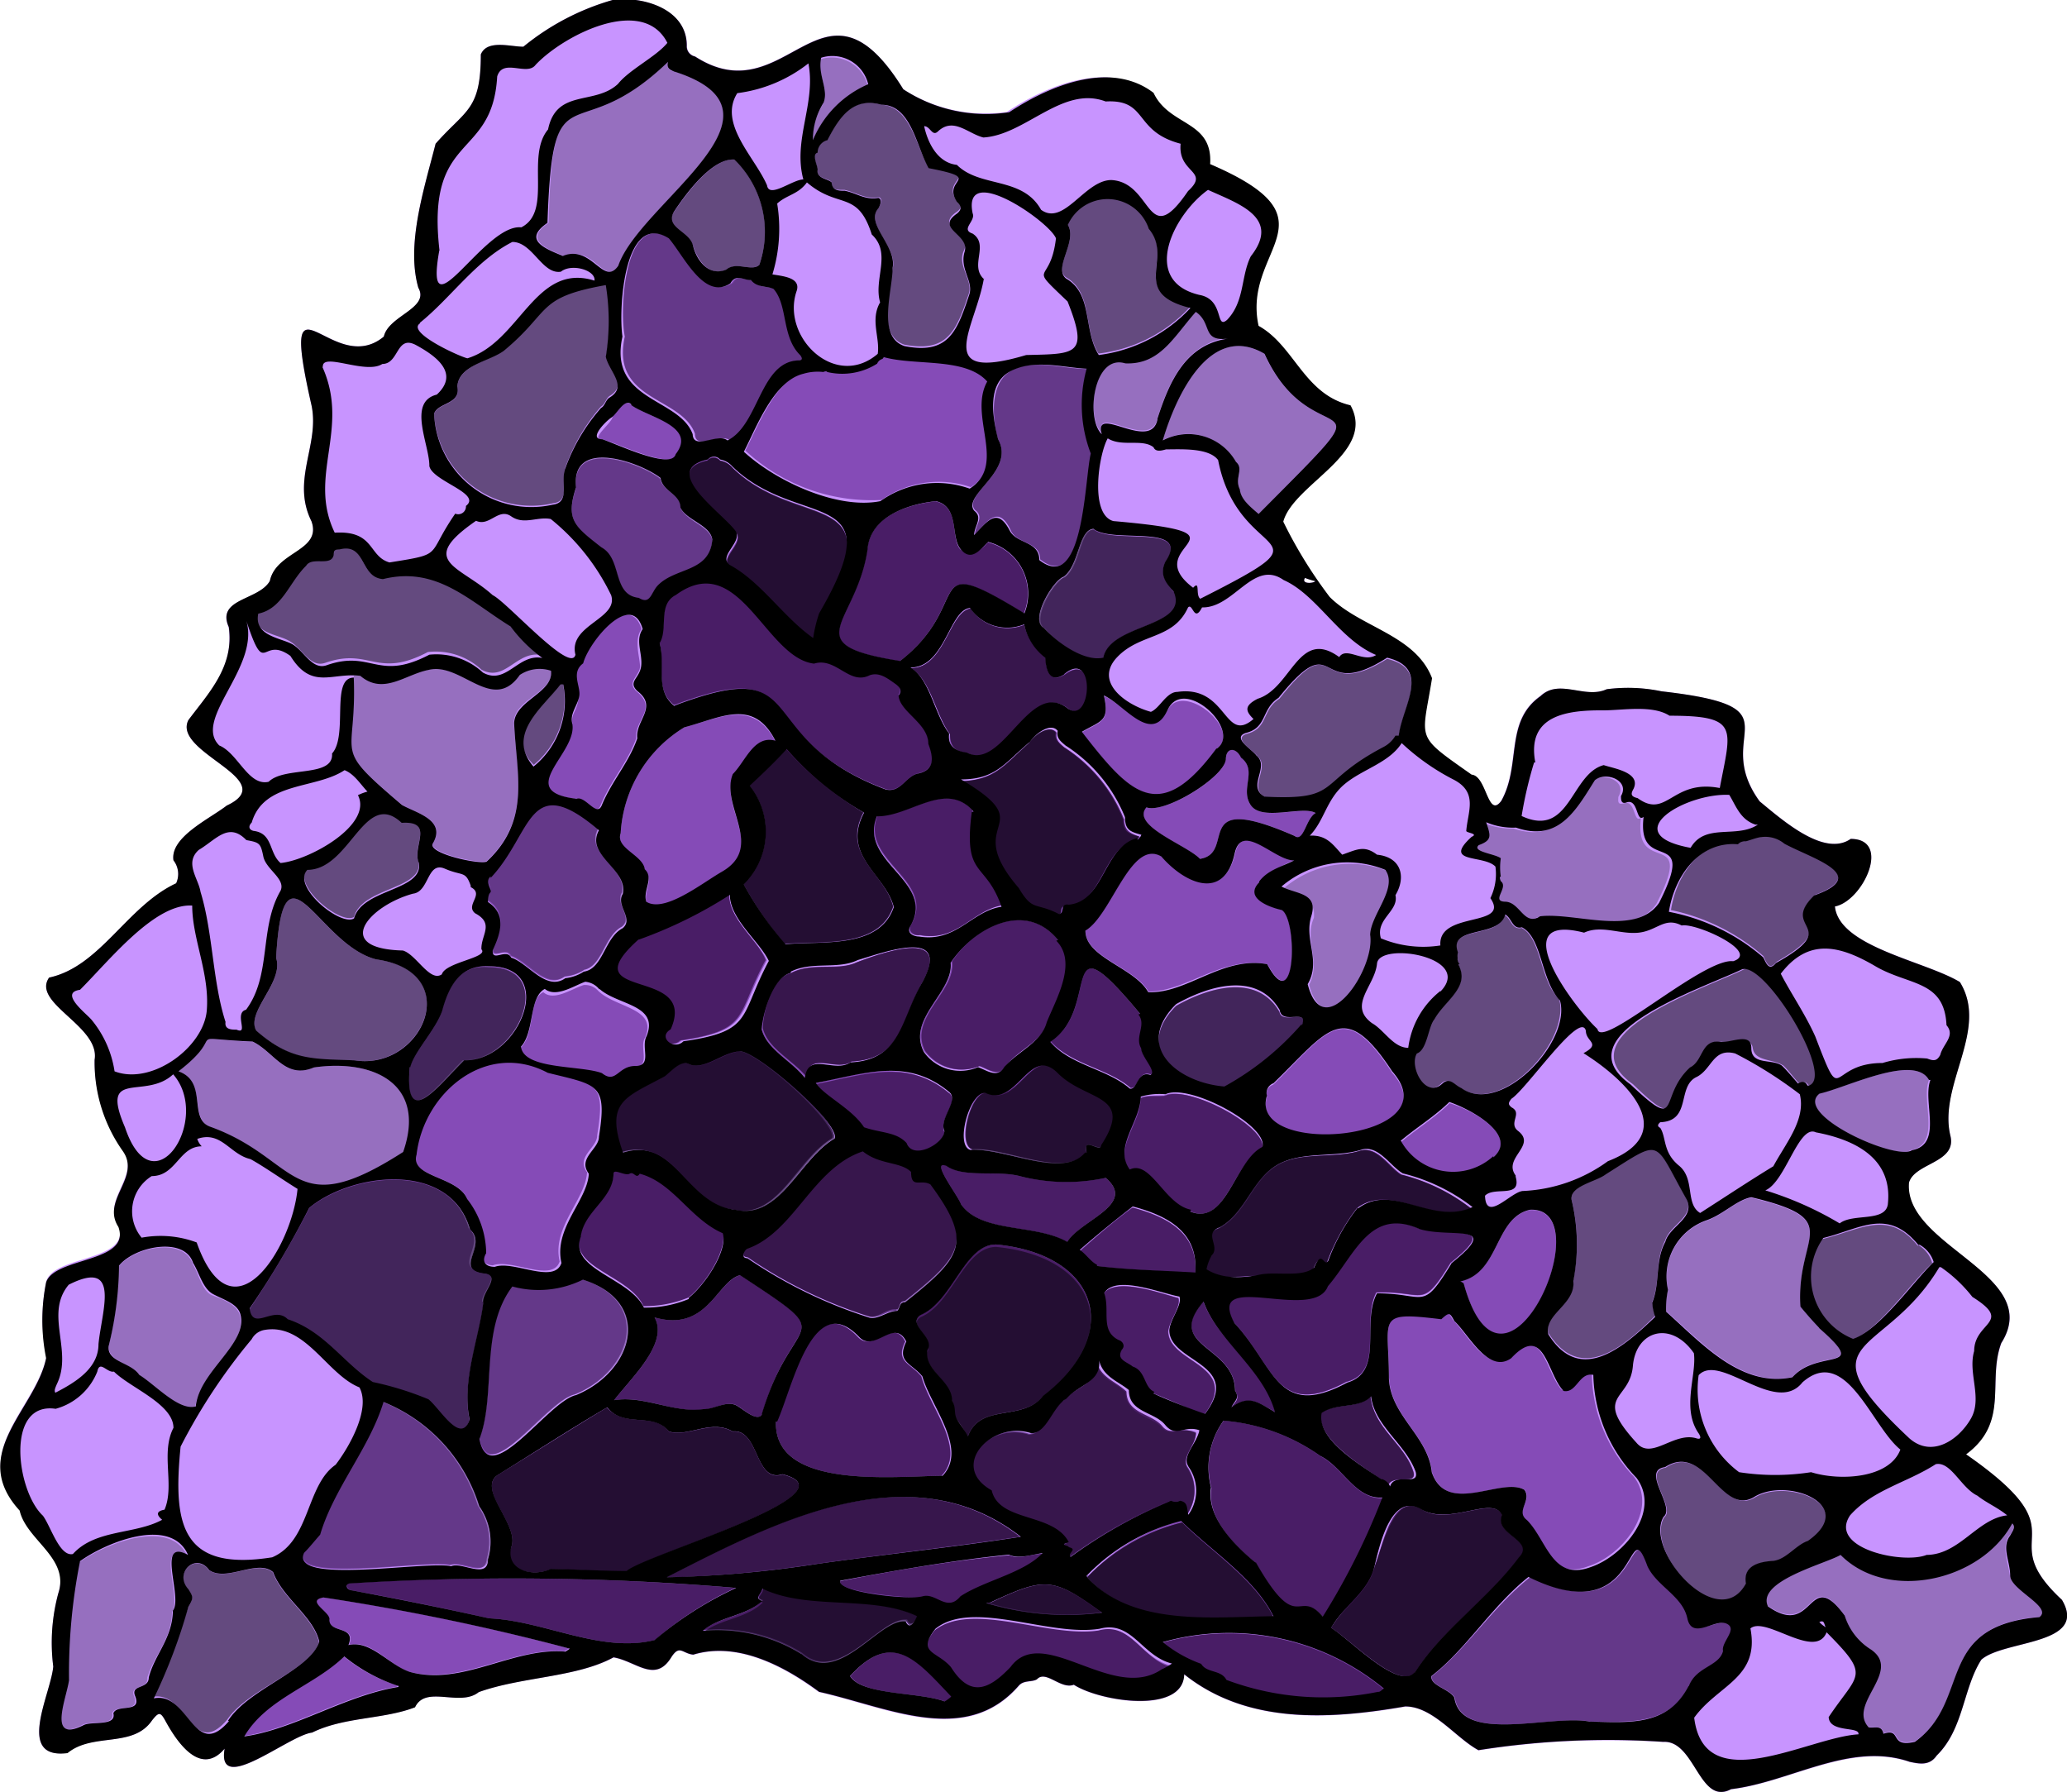 <svg xmlns="http://www.w3.org/2000/svg" viewBox="0 0 69.47 60.22"><defs><style>.cls-1{fill:#c894ff;}.cls-2{fill:#854bb7;}.cls-3{fill:#491d66;}.cls-4{opacity:0.5;}.cls-5{opacity:0.25;}</style></defs><g id="Layer_2" data-name="Layer 2"><g id="geode-small-6"><path id="fill3" class="cls-1" d="M69.3,53.76c-2.41-2.24.8-2.09-3.23-4.89,1.47-1.09.71-2.45,1.2-3.74,1.44-2.3-3.29-3.25-3.12-5.38.2-.68,1.63-.67,1.4-1.59-.42-1.71,1.31-3.56.32-5.16-1.18-.72-4.06-1.18-4.2-2.54.94-.19,1.92-2.27.53-2.27-.89.61-2.29-.63-3.05-1.26-1.69-2.31,1.44-3.16-3.31-3.7A5.68,5.68,0,0,0,54,23.16c-.74.34-1.6-.37-2.24.23-1.21.86-.63,2.3-1.31,3.52-.46.62-.49-.84-1-.87-1.94-1.37-1.68-1.12-1.34-3.25-.56-1.45-2.41-1.69-3.44-2.73a15.64,15.64,0,0,1-1.56-2.53c.34-1.27,3.15-2.3,2.26-3.91-1.57-.37-1.88-2-3.09-2.67-.57-2.62,2.77-3.55-1.64-5.44a.66.66,0,0,0,0,.14h-.06c.19-1.63-1.34-1.36-1.89-2.53-1.44-1.1-3.49-.26-4.85.64A5.07,5.07,0,0,1,30.36,3c-2.73-4.41-3.89.9-7-1.11a.35.35,0,0,1-.27-.35C23.08.27,21.55-.14,20.59,0a8.23,8.23,0,0,0-3,1.57c-.44,0-1.23-.25-1.43.26,0,1.88-.51,1.85-1.52,3-.38,1.5-1,3.38-.58,4.84.39.7-1,.93-1.16,1.64-1.74,1.44-3.56-2.66-2.43,2.32.28,1.32-.7,2.5,0,3.89.35,1-1.19,1.05-1.4,2-.37.67-1.81.59-1.39,1.55C7.89,22.4,7,23.3,6.33,24.2c-.55,1.1,3.15,2,1.29,2.87-.58.45-1.9,1.06-1.79,1.84a.78.78,0,0,1,.09.78c-1.66.77-2.55,2.79-4.27,3.16-.6.86,1.72,1.63,1.53,2.76a5.1,5.1,0,0,0,.94,3c.64.9-.73,1.67-.13,2.57.42,1.21-2.15,1-2.43,1.86a6.26,6.26,0,0,0,0,2.55c-.35,1.72-2.64,3.21-.88,5.13.22,1,1.68,1.58,1.29,2.77A6.55,6.55,0,0,0,1.79,56c-.08.93-1.28,3.14.47,2.9.86-.69,2.21-.15,2.85-1.09.22-.27.28-.29.44,0,.41.73,1.19,1.9,2,.95-.28,1.62,2.16-.45,2.94-.54,1.07-.53,2.4-.44,3.45-.85.37-.76,1.52,0,2.15-.51,1.44-.52,3.29-.49,4.53-1.16.76.13,1.39.88,1.94,0,.28-.44.37-.13.74-.09,1.51-.46,3.09.42,4.22,1.25,2.31.52,4.93,1.86,6.73-.21.16-.19.42-.11.59-.21.3-.34.81.35,1.25.18.88.57,3.68,1,3.71-.35,2.12,1.69,4.89,1.52,7.44,1.08.92,0,1.68,1.06,2.45,1.47a27.93,27.93,0,0,1,6.21-.28c1.07-.06,1.22,2.16,2.28,1.59,2-.24,4-1.6,6-.92.33.07.67.14.91-.21.91-.89.88-2.25,1.5-3.22C67.35,55.1,70.2,55.29,69.3,53.76ZM43.86,19.42a1.69,1.69,0,0,0,.35.1C44.13,19.61,43.72,19.63,43.86,19.42Z"/><path id="fill2" class="cls-2" d="M44.22,27.32c-.33.17-.4,1-.7.77-3.56-1.55-1.93.58-3.19.77-.43-.45-2.33-1.11-1.81-1.73.64.22,2.62-1,2.68-1.61,0-.42.35-.42.52-.06.56.43-.06,1.05.32,1.6S43.78,27.07,44.22,27.32Zm-3.33-2.16c.89-.61-1.14-2.32-1.66-1.28s-1.45-.2-2.12-.49c.19.88-.1.84-.75,1.22C38,26.71,39,27.77,40.89,25.16Zm-1.41-5.27c-.24-.3-.48-.6-.27-1,.87-1.31-1.78-.58-2.42-1.1-.51,0-.47,1.23-1,1.61-.35.11-1.16,1.45-.67,1.72.45.53,1.34,1.14,2,1C37.32,20.93,40,21.09,39.48,19.89ZM36.53,12.4c-.84,0-1.86-.36-2.56.07s-.63,1.51-.43,2.29c.61,1.06-1.21,1.87-.77,2.38.33.24,0,.51,0,.82.41-.44.78-1,1.19-.16.19.5,1,.38,1,1,1.5,1.19,1.52-2.72,1.73-3.57A4.58,4.58,0,0,1,36.53,12.4ZM25.05,15.14a6.24,6.24,0,0,0,4.58,1.66,3.33,3.33,0,0,1,3-.43c1.26-.8-.06-2.44.6-3.59-.74-.85-2.41-.52-3.49-.82,0,0,0,0,0,0a.3.3,0,0,0-.18.15l0,0a2.19,2.19,0,0,1-1.68.28c0-.06-.09-.05-.13,0a1.91,1.91,0,0,0-.67.06C26.06,12.76,25.47,14.33,25.05,15.14Zm-.47-5.63C23.71,10.1,23,8.59,22.5,8,21,7.08,20.81,10.37,21,11.31c-.48,2.18,1.91,2,2.36,3.27,0,.57.86-.05,1.18.22,1.05-.52,1.08-2.65,2.37-2.69.15,0,.13-.07.06-.17-.63-.62-.4-1.67-.89-2.23-.26-.11-.58,0-.77-.3C25,9.44,24.77,9.18,24.58,9.51Zm-1.83,5.75c.73-.94-1-1.24-1.52-1.65-.27-.25-.58.21-.65.43s-.79.76-.31.73C20.78,14.9,22.6,15.81,22.75,15.26Zm-2.54,3.16c.71.4.35,1.61,1.26,1.72.39.23.39-.18.63-.42.6-.63,1.75-.43,1.84-1.56-.08-.48-.86-.64-1.06-1.07,0-.5-.62-.58-.69-1-.67-.53-3-1.37-2.83.32C19,17.47,19.32,17.69,20.21,18.42Zm-1,5.89c.21,1-2,2.28.12,2.53.32-.11.7.65.86.21.33-.81.91-1.43,1.19-2.24-.05-.64.74-1,0-1.59-.33-.32.14-.52.13-.84s-.21-.87.05-1.24c-.39-1.31-1.83.42-2,1.15-.42.3-.18.69-.13,1.09S19.16,24,19.24,24.31Zm-2.82,8.16c-1-.06-1.36.68-1.58,1.5-.22.64-.94,1.36-1.07,1.89-.19,2.23,1,.57,1.81-.23C17.41,35.68,18.75,32.48,16.42,32.47Zm3.2.13c.64-.09.7-1.15,1.31-1.46.38-.33-.24-.76,0-1.15.18-.82-1.27-1.29-.8-2.15-2.4-2-2.23.12-3.65,1.61-.21.18.06.33,0,.5s-.12.25-.07.32c.61.4.44,1,.15,1.6,0,.43.46-.07.62.26.56.18,1.18,1.15,1.82.69A1.4,1.4,0,0,0,19.62,32.6Zm-2.13,2.62c.08.77,2,.62,2.72.89.49.37.52-.21,1.12-.24s.17-.68.38-1c.44-1-1-1-1.58-1.58a.59.59,0,0,0-.48-.19h0c-.4.12-1,.56-1.36.24C17.75,33.58,18,34.72,17.49,35.22Zm7-5.15a15.18,15.18,0,0,1-3.05,1.5c-2.34,2.1,2,.87,1.06,3-.45.27.11.72.43.4v0c2.36-.35,1.86-.83,2.87-2.7C25.51,31.64,24.49,30.88,24.51,30.07Zm4.11,5.6C30.35,35.59,30.31,34.2,31,33c1-1.82-1.32-1-2.21-.66-.68.33-1.54,0-2.24.39-.62.14-.95,1.29-.95,1.87.17.68,1,1.06,1.46,1.62C27.21,35.29,28.08,36,28.62,35.67Zm9.41.88c.26.07.24-.6.69-.45.24-.1-.34-.62-.32-.9-.21-.38.19-.78-.08-1.13-2.84-3.41-1.27-.2-3,.92C36.05,35.78,37.28,35.9,38,36.55Zm-4.22-.71c.45-.57,1.26-.84,1.43-1.52.34-.78,1-2,.32-2.73-1.11-1.37-2.85-.38-3.55.72.14,1-1.48,1.89-.91,3a1.54,1.54,0,0,0,1.84.51C33.22,35.94,33.59,36.23,33.81,35.84Zm-1.09-8.58c-.93-1.06-2.14.19-3.21.13-.63,1.54,2,2.18,1.12,3.69-.13.22.11.38.3.34,1.25.24,1.75-.83,2.77-1C33.19,28.89,32.43,29.51,32.72,27.26ZM25,29.72a12.15,12.15,0,0,0,1.37,2c1.23-.11,3.17.17,3.65-1.25-.27-1.11-1.75-1.73-1-3.16a11.12,11.12,0,0,1-2.61-2.15c-.34.38-.81.84-1.23,1.23A2.49,2.49,0,0,1,25,29.72Zm-2-5.28A4.45,4.45,0,0,0,20.86,28c-.18.55.75.77.81,1.26.33.29-.06.71.06,1.1.61.38,1.86-.64,2.54-1,1.47-.83-.07-2.22.36-3.29.47-.43.72-1.31,1.45-1.12C25.32,23.47,24.23,24.12,23,24.44Zm-.81-2.85c.21.73-.18,1.57.49,2.11,4.67-1.76,2.42,1.08,7.13,2.83.5.1.66-.42,1.05-.53.59-.12.57-.53.38-1-.06-.7-1-1.07-1-1.62.15-.19,0-.31-.08-.39-.26-.17-.55-.41-.89-.31-.69.37-1.13-.6-1.87-.38-1.6-.2-2.52-3.86-4.64-2.31C22.13,20.29,22.5,21.1,22.21,21.59Zm1.57-6.15c-1.66.37.57,1.84,1,2.47.17.38-.61.82-.23,1.11,1.06.56,1.82,1.76,2.81,2.47a4.38,4.38,0,0,1,.2-.83c2.53-4.36-.7-2.78-2.92-4.95a.7.7,0,0,0-.41-.23A.28.28,0,0,0,23.78,15.44Zm5.38,3c-.37,2.56-2.47,3.19,1.09,3.77,2.53-1.95.64-3.76,4.17-1.61a1.76,1.76,0,0,0-1.21-2.38c-.26.25-.59.53-.92.24s0-1.42-.83-1.62C30.5,17,29.26,17.38,29.16,18.45ZM32.5,25.3c1.21.63,2.11-2.52,3.39-1.49.8.59,1-2-.13-1.15-.52.31-.61-.2-.62-.59A1.89,1.89,0,0,1,34.42,21a1.49,1.49,0,0,1-1.8-.55c-.72.1-.86,2-2,2,.67.4.82,1.56,1.31,2.22C31.86,25.05,32.05,25.24,32.5,25.3ZM34.62,25c-.86.74-1.16,1.24-2.32,1.27,2.78,1.63-.09,1.33,1.93,3.65.49.81.57.46,1.36.88.2-.05,0-.38.32-.32,1.21-.11,1.18-2,2.32-2.24a.36.36,0,0,0,.1-.11c-.38-.09-.54-.17-.55-.59a5.14,5.14,0,0,0-2-2.41c-.15-.13-.31-.25-.26-.49C35.32,24.32,34.79,24.72,34.62,25Zm1.86,6.26c0,.91,1.65,1.24,2.12,2.06,1.29,0,2.48-1.21,4-.92,1,1.85,1-1.51.49-1.83-.4-.09-1.28-.4-.76-.92a3.44,3.44,0,0,1,1.19-.75c-.64,0-1.75-1.31-2-.25-.37,1.64-1.69,1-2.49.12C38,28.15,37.37,30.73,36.48,31.24ZM43,34c-.75-1.29-2.36-.83-3.47-.2-1.45,1.45.06,2.65,1.62,2.78a9.8,9.8,0,0,0,2.61-2.1C44,33.85,43.09,34.46,43,34Zm6.08,9.06.11.06c1.35,5,4.68-2.54,2.24-2.46C50.23,40.9,50.42,42.76,49.08,43.05Zm-6.5-6.19c-.65,2.11,6.27,1.51,4.21-.82-1.63-2.52-2.15-1.42-4,.4A.33.33,0,0,0,42.58,36.86Zm6.13.21c-.5.49-1.08.84-1.63,1.3a2,2,0,0,0,3.11.52C51.07,38.13,49.37,37.25,48.71,37.07Zm-3,1.59c-.93.3-2.06,0-2.89.54s-1,1.6-1.9,2.08c-.57.2,0,.63-.27.94a1.44,1.44,0,0,0-.19.47c.55.35,1.16.17,1.81.18s1.44.11,1.82-.24c.27-.64.31,0,.46-.22a7,7,0,0,1,1-1.81c1.16-.88,2.49.58,3.83,0a6.3,6.3,0,0,0-2.36-1.13C46.72,39.24,46.32,38.53,45.76,38.66Zm-7.69,1.92c-.59.44-1.22,1-1.78,1.47.21.14.37.39.58.49,1.08.15,2.21.15,3.3.26C40.28,41.44,39.24,40.9,38.07,40.58Zm4.36-2c.19-.72-2.47-2.15-3.26-1.78-.26,0-.64,0-.83.09,0,.86-.92,1.69-.37,2.45.7-.34,1.18,1.19,2.06,1.35C41.21,41.21,41.49,39,42.43,38.6Zm-9.75,0c1.15-.08,3.09,1,3.84.1-.15-.57.48.05.55-.26,1.13-1.73-.36-1.5-1.46-2.42-.94-1-1.37,1.16-2.42.66C32.63,36.64,32.14,38.47,32.68,38.62Zm3.19,3.12c.45-.75,2.35-1.26,1.29-2.16a6.43,6.43,0,0,1-2.89-.06c-.77-.2-1.88.07-2.46-.35-.57-.22.39,1,.49,1.3C33,41.45,34.8,41.11,35.87,41.74Zm-4-5c-1.41-1.18-2.83-.63-4.49-.31.26.43,1.2.85,1.62,1.49.57.2,1.08.15,1.43.53.21.56,1.26,0,1.27-.41C31.55,37.59,32.23,37,31.91,36.74Zm-7-1.41c-.59,0-1.23.7-1.75.4-.27-.08-.57.28-.78.44-1.33.72-2,.84-1.4,2.56,1.8-.57,2.08,1.73,3.76,1.92,1.52.39,2.17-1.71,3.35-2.39C28.27,37.79,25.49,35.25,24.87,35.33Zm-8.62,8.43c0-.34.69-.91,0-1-1-.14.15-.93-.45-1.46-.68-2.35-4-1.89-5.4-.74A32.43,32.43,0,0,1,8.38,44c.11.79.81-.12,1.28.35,1.24.43,1.81,1.46,2.85,2.12a10.41,10.41,0,0,1,1.88.58c.36.3,1.1,1.57,1.39.66C15.51,46.41,16.1,45,16.25,43.76Zm-3.36,3.36c-.47,1.54-1.66,2.89-2.13,4.45-.18.2-.35.42-.54.61-.51,1.09,4.11.26,4.94.45.36-.16,1.2.45,1.25-.23a2.07,2.07,0,0,0-.3-1.77A5.52,5.52,0,0,0,12.89,47.12Zm2.8-6.85a3,3,0,0,1,.64,1.82c-.16.27,0,.44.28.46.63-.24,2,.6,2.25-.13-.27-1.15.87-2.08.92-3-.39-.52.35-.82.34-1.24.29-1.78,0-1.72-1.72-2.15-2.07-1.1-4.17.68-4.42,2.75C13.77,39.57,15.39,39.52,15.69,40.27Zm5.94,3.63a3.93,3.93,0,0,0,1.51-.29c.58-.46,1.33-1.62,1.15-2.26-1.1-.45-1.66-1.66-2.79-2-.12.17-.21-.07-.34,0s-.56-.15-.54,0c0,.85-1,1.25-1.1,2.12C19.11,42.62,21.16,42.85,21.63,43.9Zm-5.52,4.44c.32,1.81,2.3-1.26,3.25-1.45,1.94-.8,2.61-3.13.23-3.88a3.35,3.35,0,0,1-2.38.22C16.12,44.68,16.67,46.85,16.11,48.34Zm6.37-.24C22,47.44,21,48,20.4,47.3c-1.2.72-2.38,1.48-3.63,2.24-.81.48.73,1.71.41,2.46s.71,1,1.33.73c.8,0,1.7.09,2.55.08.6-.56,7.79-2.62,5.24-3.26-.95.3-.77-1.53-1.68-1.44C23.91,47.69,23.11,48.31,22.48,48.1Zm7.68-4.05c.1-.11.06-.29.26-.29,1.9-1.51,2.31-2,.86-4-.32-.18-.66.17-.64-.41-.36-.35-1.07-.23-1.63-.69-1.69.56-2.3,2.71-3.88,3.27-.1,0-.26.33,0,.32a15.44,15.44,0,0,0,4.1,2C29.54,44.34,29.82,44,30.16,44.05ZM22,44.27c.49.87-.82,2.08-1.36,2.78,1-.18,2,.44,3,.31.39,0,.83-.35,1.18-.1.19.11.63.52.79.27,1-3.54,2.73-2.4-.73-4.68C24.09,43.07,23.76,44.78,22,44.27Zm9.65,5.32c.86-.9-.4-2.29-.68-3.34-.37-.45-.88-.48-.54-1.17-.41-.81-1.06.39-1.58-.14-1.56-1.66-2.24,1.67-2.76,2.82C26,50.07,30.06,49.6,31.64,49.59Zm.88-1.32c.42-1.15,1.84-.5,2.53-1.35,2.71-2.09,1.87-4.76-1.57-5.1-1.08,0-1.47,1.92-2.54,2.36-.49.34.5.76.21,1.19-.11.66.79,1,.84,1.69.15.22,0,.43.16.63S32.43,48.08,32.52,48.27Zm2.06-.09c-1.33-.44-2.79,1.11-1.33,1.92.26,1.08,2.07.73,2.59,1.74-.33.1,0,.1,0,.16.32.08-.06.2.06.34a15.26,15.26,0,0,1,3.38-1.89.32.32,0,0,0,.3,0c.27,0,.22.26.27.48a1.4,1.4,0,0,0,.06-1.63c-.23-.35.29-.77.28-1.17-.54-.21-.86.18-1.15-.17s-1.2-.41-1.21-1.17c-.34-.33-.87-.47-1-1,.08.74-.68.81-1.1,1.29C35.3,47.29,35.11,48.17,34.58,48.18Zm3.11-2.81c-.26.36.13.42.34.6.45.15.37.7.74.85s1.33.56,1.68.74c1.3-1.71-1.16-1.72-1.19-2.81,0-.36.44-.85.34-1.13-.64-.17-2.14-.73-2.53-.12.22.53-.15,1.27.49,1.58A.21.21,0,0,1,37.69,45.37Zm3.83,1.36c.16.3,0,.34-.13.56.59-.45.92-.15,1.47.15-.38-1.44-1.93-2.37-2.42-3.7C39.13,45.26,41.51,45.2,41.52,46.73Zm3.73-.29c1.28-.33.49-2,1-3,1.66-.07,1.5.62,2.5-1,1.73-1.38,0-.83-1.09-1.16-1.67-.74-2.17.86-3.08,1.92-.47,1.23-4.17-.6-3.14,1.23C42.84,45.9,42.91,47.69,45.25,46.44Zm.81.48c-.38.43-1.16.21-1.67.56-.12.88,1.35,1.75,2,2.21a.44.44,0,0,1,.25.25c.14-.45,1,0,.86-.48C47.22,48.53,46.17,48,46.06,46.92Zm.62-.59c.06,1.25,1.32,1.94,1.44,3.14.5,1.49,2.34.15,3.11.59.27.36-.31.72,0,1,.67.67.84,2.07,2.14,1.57,1.11-.34,2.38-1.87,1.54-3a5.11,5.11,0,0,1-1.42-3.46c-.46-.1-.54.63-1,.54-.56-.57-.64-2.3-1.76-1.1-.76.54-1.43-.79-1.91-1.26-.16-.28-.18-.28-.44-.05C46.21,44.06,46.69,44.27,46.68,46.33Zm1.44,10c-.06.31.62.43.77.72.24,1.56,3.27.55,4.55.8,1.28,0,2.61.16,3.33-1.19.2-.63,1-.65,1.2-1.18-.07-.3.38-.72.12-.92s-1.25.5-1.31-.18-1-1.08-1.35-1.75c-.77-2-.24,2.25-4,.36C50.16,54,49.3,55.41,48.12,56.33Zm-1.91-3.71c-.2.87-1,1.31-1.47,2.08.65.39,2.26,2.09,2.81,1.51.91-1.45,2.47-2.47,3.52-3.88.55-.57-.87-.76-.58-1.42-.31-.66-1.83.39-2.71-.19S46.51,51.81,46.21,52.62Zm-1.82-3.7a6.56,6.56,0,0,0-3.25-1.18A2.66,2.66,0,0,0,40.72,50c-.16,1,.75,1.92,1.49,2.52,1.42,2.53,1.4.84,2.27,1.82a22,22,0,0,0,2-4C45.58,50.39,45.14,49.28,44.39,48.92Zm-7.85,4c1.53,1.72,4.22,1.38,6.27,1.36-.64-1.3-2.1-2.22-3.08-3.2A6.62,6.62,0,0,0,36.54,53Zm3.84,3c.19.32.68.18.85.54a9.37,9.37,0,0,0,5.1.4c.06,0,.13-.07.2-.12a8.21,8.21,0,0,0-7.44-1.54A4.54,4.54,0,0,0,40.38,55.91Zm-7.21-2a9.23,9.23,0,0,0,3.89.32C35.38,53,35.12,53,33.31,53.85A.34.34,0,0,0,33.17,53.87Zm1.89-1.68c-.37,0-.83.21-1.13.05-1.95.2-3.79.52-5.69.89-.11.38,2.4.59,2.79.54s.82.52,1.27,0C33.13,53.09,34.42,52.87,35.06,52.19ZM22.37,53a39.31,39.31,0,0,0,5-.45c2.29-.33,4.58-.57,6.87-.92C30.52,48.74,25.9,51.2,22.37,53Zm-9,3.64a5.32,5.32,0,0,1-1.84-1c-1,1-2.61,1.42-3.36,2.7,1.66-.23,3.39-1.37,5.16-1.66Zm-1.64-1.37c.73-.18,1.34.66,2,.9,1.77.48,3.46-.82,5.23-.68a1,1,0,0,0,.16-.1,75.74,75.74,0,0,0-8.29-1.72c-.62.11.27.49.2.75C11.08,54.9,12,54.61,11.73,55.28ZM22,55.11a11.59,11.59,0,0,1,2.7-1.75,90.53,90.53,0,0,0-13-.16c-.17,0-.07.25.09.24,1.54.28,3.09.6,4.61.94C18.3,54.46,20.2,55.56,22,55.11Zm17.05,1a2,2,0,0,0,.3-.14c-1-.25-1.34-1.46-2.44-1.16-1.68.26-4.27-1-5.51,0-.65.83.06.75.52,1.29.67,1,1.28.77,2,0C35.05,54.54,37.41,57.23,39.06,56.09Zm-7.31,1.08A.94.94,0,0,0,32,57c-1.15-1.22-2-2.25-3.4-.69C29,57,30.9,56.85,31.75,57.17Zm-6.13-3.4c-.55.54-1.43.55-2,1a5.31,5.31,0,0,1,3.31.77c1.26,1.09,2.62-1.22,3.53-1.12.15.31.3,0,.38-.18-1.53-.73-3.66-.18-5.21-.93C25.6,53.5,25.32,53.68,25.62,53.77Z"/><path id="fill1" class="cls-3" d="M39.17,36.82c.79-.37,3.45,1.06,3.26,1.78-.94.36-1.22,2.61-2.4,2.11-.88-.16-1.36-1.69-2.06-1.35-.55-.76.35-1.59.37-2.45C38.53,36.79,38.91,36.86,39.17,36.82Zm-.85-2.75c-2.84-3.41-1.27-.2-3,.92.69.79,1.92.91,2.67,1.56.26.07.24-.6.69-.45.24-.1-.34-.62-.32-.9C38.19,34.82,38.59,34.42,38.32,34.07Zm8.79,5.4c-.39-.23-.79-.94-1.35-.81-.93.3-2.06,0-2.89.54s-1,1.6-1.9,2.08c-.57.2,0,.63-.27.94a1.44,1.44,0,0,0-.19.47c.55.35,1.16.17,1.81.18s1.44.11,1.82-.24c.27-.64.31,0,.46-.22a7,7,0,0,1,1-1.81c1.16-.88,2.49.58,3.83,0A6.3,6.3,0,0,0,47.11,39.47Zm-6.67,4.27c-1.31,1.52,1.07,1.46,1.08,3,.16.3,0,.34-.13.56.59-.45.92-.15,1.47.15C42.48,46,40.93,45.07,40.44,43.74Zm4.17-.54c-.47,1.23-4.17-.6-3.14,1.23,1.37,1.47,1.44,3.26,3.78,2,1.28-.33.49-2,1-3,1.66-.07,1.5.62,2.5-1,1.73-1.38,0-.83-1.09-1.16C46,40.54,45.52,42.14,44.61,43.2Zm1.45,3.72c-.38.43-1.16.21-1.67.56-.12.88,1.35,1.75,2,2.21a.44.44,0,0,1,.25.25c.14-.45,1,0,.86-.48C47.22,48.53,46.17,48,46.06,46.92Zm1.72,3.8c-1-.56-1.27,1.09-1.57,1.9s-1,1.31-1.47,2.08c.65.39,2.26,2.09,2.81,1.51.91-1.45,2.47-2.47,3.52-3.88.55-.57-.87-.76-.58-1.42C50.18,50.25,48.66,51.3,47.78,50.72Zm-6.64-3A2.66,2.66,0,0,0,40.72,50c-.16,1,.75,1.92,1.49,2.52,1.42,2.53,1.4.84,2.27,1.82a22,22,0,0,0,2-4c-.9.07-1.34-1-2.09-1.4A6.56,6.56,0,0,0,41.14,47.74ZM36.54,53c1.53,1.72,4.22,1.38,6.27,1.36-.64-1.3-2.1-2.22-3.08-3.2A6.62,6.62,0,0,0,36.54,53Zm2.55,2.24a4.54,4.54,0,0,0,1.29.72c.19.32.68.18.85.54a9.37,9.37,0,0,0,5.1.4c.06,0,.13-.07.2-.12A8.21,8.21,0,0,0,39.09,55.19ZM28.58,56.32c.39.65,2.32.53,3.17.85A.94.94,0,0,0,32,57C30.83,55.79,30,54.76,28.58,56.32Zm8.34-1.53c-1.68.26-4.27-1-5.51,0-.65.83.06.75.52,1.29.67,1,1.28.77,2,0,1.08-1.48,3.44,1.21,5.09.07a2,2,0,0,0,.3-.14C38.34,55.7,38,54.49,36.92,54.79Zm-3.61-.94a.34.34,0,0,0-.14,0,9.23,9.23,0,0,0,3.89.32C35.38,53,35.12,53,33.31,53.85Zm-5.07-.72c-.11.38,2.4.59,2.79.54s.82.52,1.27,0c.83-.56,2.12-.78,2.76-1.46-.37,0-.83.21-1.13.05C32,52.44,30.14,52.76,28.24,53.13Zm8.05-11.08c.21.14.37.39.58.49,1.08.15,2.21.15,3.3.26.11-1.36-.93-1.9-2.1-2.22C37.48,41,36.85,41.55,36.29,42.05Zm3.31,1.57c-.64-.17-2.14-.73-2.53-.12.22.53-.15,1.27.49,1.58a.21.21,0,0,1,.13.29c-.26.36.13.42.34.6.45.15.37.7.74.85s1.33.56,1.68.74c1.3-1.71-1.16-1.72-1.19-2.81C39.29,44.39,39.7,43.9,39.6,43.62Zm-.53,4.31c-.37-.45-1.2-.41-1.21-1.17-.34-.33-.87-.47-1-1,.08.74-.68.81-1.1,1.29-.46.27-.65,1.15-1.18,1.16-1.33-.44-2.79,1.11-1.33,1.92.26,1.08,2.07.73,2.59,1.74-.33.1,0,.1,0,.16.32.08-.06.2.06.34a15.26,15.26,0,0,1,3.38-1.89.32.32,0,0,0,.3,0c.27,0,.22.26.27.48a1.4,1.4,0,0,0,.06-1.63c-.23-.35.29-.77.28-1.17C39.68,47.89,39.36,48.28,39.07,47.93Zm-8.65-2.85c-.41-.81-1.06.39-1.58-.14-1.56-1.66-2.24,1.67-2.76,2.82-.09,2.31,4,1.84,5.56,1.83.86-.9-.4-2.29-.68-3.34C30.59,45.8,30.08,45.77,30.42,45.08Zm.52-.9c-.49.34.5.76.21,1.19-.11.66.79,1,.84,1.69.15.22,0,.43.16.63s.28.39.37.58c.42-1.15,1.84-.5,2.53-1.35,2.71-2.09,1.87-4.76-1.57-5.1C32.4,41.8,32,43.74,30.94,44.18Zm3.33-4.66c-.77-.2-1.88.07-2.46-.35-.57-.22.39,1,.49,1.3.71,1,2.5.64,3.57,1.27.45-.75,2.35-1.26,1.29-2.16A6.43,6.43,0,0,1,34.27,39.52Zm-3.63-.18c-.36-.35-1.07-.23-1.63-.69-1.69.56-2.3,2.71-3.88,3.27-.1,0-.26.33,0,.32a15.44,15.44,0,0,0,4.1,2c.31.05.59-.3.93-.24.1-.11.06-.29.26-.29,1.9-1.51,2.31-2,.86-4C31,39.57,30.62,39.92,30.64,39.34Zm2.55-2.64c-.56-.06-1,1.77-.51,1.92,1.15-.08,3.09,1,3.84.1-.15-.57.48.05.55-.26,1.13-1.73-.36-1.5-1.46-2.42C34.67,35.07,34.24,37.2,33.19,36.7Zm-5.77-.27c.26.43,1.2.85,1.62,1.49.57.2,1.08.15,1.43.53.21.56,1.26,0,1.27-.41-.19-.45.49-1,.17-1.3C30.5,35.56,29.08,36.11,27.42,36.43Zm-.83-3.74c-.62.14-.95,1.29-.95,1.87.17.68,1,1.06,1.46,1.62.11-.89,1-.14,1.52-.51C30.35,35.59,30.31,34.2,31,33c1-1.82-1.32-1-2.21-.66C28.15,32.63,27.29,32.32,26.59,32.69ZM32,32.31c.14,1-1.48,1.89-.91,3a1.54,1.54,0,0,0,1.84.51c.28.1.65.39.87,0,.45-.57,1.26-.84,1.43-1.52.34-.78,1-2,.32-2.73C34.45,30.22,32.71,31.21,32,32.31Zm-2.5-4.92c-.63,1.54,2,2.18,1.12,3.69-.13.22.11.38.3.34,1.25.24,1.75-.83,2.77-1-.51-1.56-1.27-.94-1-3.19C31.79,26.2,30.58,27.45,29.51,27.39Zm8.27.13a5.14,5.14,0,0,0-2-2.41c-.15-.13-.31-.25-.26-.49-.23-.3-.76.1-.93.36-.86.74-1.16,1.24-2.32,1.27,2.78,1.63-.09,1.33,1.93,3.65.49.81.57.46,1.36.88.2-.05,0-.38.32-.32,1.21-.11,1.18-2,2.32-2.24a.36.36,0,0,0,.1-.11C38,28,37.79,27.94,37.78,27.52Zm-2.64-5.45A1.89,1.89,0,0,1,34.42,21a1.49,1.49,0,0,1-1.8-.55c-.72.1-.86,2-2,2,.67.4.82,1.56,1.31,2.22,0,.39.15.58.6.64,1.21.63,2.11-2.52,3.39-1.49.8.59,1-2-.13-1.15C35.24,23,35.15,22.46,35.14,22.07Zm-2.85-3.6c-.36-.43,0-1.42-.83-1.62-1,.1-2.2.53-2.3,1.6-.37,2.56-2.47,3.19,1.09,3.77,2.53-1.95.64-3.76,4.17-1.61a1.76,1.76,0,0,0-1.21-2.38C33,18.48,32.62,18.76,32.29,18.47Zm-8.09-3a.28.28,0,0,0-.42,0c-1.66.37.57,1.84,1,2.47.17.38-.61.82-.23,1.11,1.06.56,1.82,1.76,2.81,2.47a4.38,4.38,0,0,1,.2-.83c2.53-4.36-.7-2.78-2.92-4.95A.7.7,0,0,0,24.2,15.48Zm6,7.88c.15-.19,0-.31-.08-.39-.26-.17-.55-.41-.89-.31-.69.37-1.13-.6-1.87-.38-1.6-.2-2.52-3.86-4.64-2.31-.63.32-.26,1.13-.55,1.62.21.73-.18,1.57.49,2.11,4.67-1.76,2.42,1.08,7.13,2.83.5.1.66-.42,1.05-.53.59-.12.57-.53.38-1C31.2,24.28,30.29,23.91,30.24,23.36Zm-3.77,1.81c-.34.38-.81.84-1.23,1.23a2.49,2.49,0,0,1-.2,3.32,12.15,12.15,0,0,0,1.37,2c1.23-.11,3.17.17,3.65-1.25-.27-1.11-1.75-1.73-1-3.16A11.12,11.12,0,0,1,26.47,25.17Zm-2,4.9a15.18,15.18,0,0,1-3.05,1.5c-2.34,2.1,2,.87,1.06,3-.45.27.11.72.43.4v0c2.36-.35,1.86-.83,2.87-2.7C25.51,31.64,24.49,30.88,24.51,30.07Zm-1.39,5.66c-.27-.08-.57.28-.78.44-1.33.72-2,.84-1.4,2.56,1.8-.57,2.08,1.73,3.76,1.92,1.52.39,2.17-1.71,3.35-2.39.22-.47-2.56-3-3.18-2.93S23.64,36,23.12,35.73ZM21.5,39.39c-.12.17-.21-.07-.34,0s-.56-.15-.54,0c0,.85-1,1.25-1.1,2.12-.41,1.1,1.64,1.33,2.11,2.38a3.93,3.93,0,0,0,1.51-.29c.58-.46,1.33-1.62,1.15-2.26C23.19,40.9,22.63,39.69,21.5,39.39ZM22,44.27c.49.87-.82,2.08-1.36,2.78,1-.18,2,.44,3,.31.39,0,.83-.35,1.18-.1.19.11.63.52.79.27,1-3.54,2.73-2.4-.73-4.68C24.09,43.07,23.76,44.78,22,44.27Zm2.63,3.84c-.71-.42-1.51.2-2.14,0C22,47.44,21,48,20.4,47.3c-1.2.72-2.38,1.48-3.63,2.24-.81.48.73,1.71.41,2.46s.71,1,1.33.73c.8,0,1.7.09,2.55.08.6-.56,7.79-2.62,5.24-3.26C25.35,49.85,25.53,48,24.62,48.11Zm2.79,4.45c2.29-.33,4.58-.57,6.87-.92-3.76-2.9-8.38-.44-11.91,1.37A39.31,39.31,0,0,0,27.41,52.56Zm-1.77.79c0,.15-.32.33,0,.42-.55.54-1.43.55-2,1a5.31,5.31,0,0,1,3.31.77c1.26,1.09,2.62-1.22,3.53-1.12.15.31.3,0,.38-.18C29.32,53.55,27.19,54.1,25.64,53.35ZM11.75,53.2c-.17,0-.07.25.09.24,1.54.28,3.09.6,4.61.94,1.85.08,3.75,1.18,5.56.73a11.59,11.59,0,0,1,2.7-1.75A90.53,90.53,0,0,0,11.75,53.2Z"/><path id="void" class="cls-4" d="M17.94,25.7c-1-1,.3-1.92.91-2.72,0,0,0,0,.07,0A2.82,2.82,0,0,1,17.94,25.7ZM43,34c-.75-1.29-2.36-.83-3.47-.2-1.45,1.45.06,2.65,1.62,2.78a9.8,9.8,0,0,0,2.61-2.1C44,33.85,43.09,34.46,43,34Zm3.5-8.86a1,1,0,0,0,.4-.37l.11,0c.11-1,1.11-2.27-.39-2.63C44.18,23.67,45,20.94,43,23.48c-.6.38-.37,1-1.1,1.18-.48.16.22.55.36.75.45.38-.34,1.05.27,1.39C45.12,26.93,44.19,26.34,46.5,25.13ZM24.61,15.71a.7.7,0,0,0-.41-.23.28.28,0,0,0-.42,0c-1.66.37.57,1.84,1,2.47.17.38-.61.82-.23,1.11,1.06.56,1.82,1.76,2.81,2.47a4.38,4.38,0,0,1,.2-.83C30.06,16.3,26.83,17.88,24.61,15.71ZM40,10.31c-2.07-.51-.54-1.65-1.39-2.66a1.46,1.46,0,0,0-2.73-.11c.36.56-.5,1.46-.05,1.78.91.52.57,1.73,1.09,2.56A5,5,0,0,0,40,10.31ZM29.62,3.52c-1-.28-1.41.42-1.81,1.17a.43.43,0,0,0-.34.42c-.24,0,0,.42,0,.57-.07.31.37.31.47.43,0,.3.24.27.44.27.41.09.69.32,1.14.25.16,0,.09.25,0,.35-.45.57.62,1.3.49,2s-.54,2.29.38,2.6c1.46.28,1.75-.46,2.17-1.71.15-.47-.41-.94-.16-1.46s-1-.77-.26-1.28c.19-.13.2-.25,0-.4-.52-.79,1-.76-.94-1.13C30.79,4.91,30.59,3.57,29.62,3.52ZM23.29,8.25c.16.5.53,1.05,1.12.82.34-.3.85.07,1.11-.17a3.39,3.39,0,0,0-.84-3.55c-.75,0-1.55,1.08-2,1.73S23.13,7.82,23.29,8.25ZM15.37,13c.13.6-.65.53-.78.91a3.27,3.27,0,0,0,4,3c.62-.07.23-.83.43-1.25a6.25,6.25,0,0,1,1.18-2c.14-.08.16-.26.28-.35v0c.65-.39,0-.85-.1-1.37a7.8,7.8,0,0,0,0-2.41c-2.34.38-1.81.87-3.43,2.21C16.42,12.16,15.42,12.27,15.37,13Zm1.79,8c-1.38-.85-2.48-2-4.29-1.59-.8,0-.56-1.18-1.45-1-.11,0-.19,0-.19.15-.07.46-.74.07-1,.39-.54.56-.79,1.46-1.6,1.61-.15.76.69.72,1.13,1s.68.89,1.18.71c1.5-.52,1.71.55,3.44-.36a2.26,2.26,0,0,1,1.8.59c.79.44,1.18-.64,2-.49A5.32,5.32,0,0,1,17.16,21ZM8.6,34.63c1.16,1,1.86,1,3.32,1,2.28.35,3.73-3,.73-3.39-2-.5-3.13-4.32-3.37-.05C9.55,33,8.27,34,8.6,34.63Zm3.3-3.82c.27-1,2.33-.92,2.17-1.86-.23-.49.55-1.37-.57-1.35-1.25-1.17-1.73,1.58-3.17,1.58C9.79,29.74,11.46,31.1,11.9,30.81ZM14.84,34c-.22.64-.94,1.36-1.07,1.89-.19,2.23,1,.57,1.81-.23,1.83,0,3.17-3.15.84-3.16C15.45,32.41,15.06,33.15,14.84,34Zm17.84,4.65c1.15-.08,3.09,1,3.84.1-.15-.57.48.05.55-.26,1.13-1.73-.36-1.5-1.46-2.42-.94-1-1.37,1.16-2.42.66C32.63,36.64,32.14,38.47,32.68,38.62Zm-8,2c1.52.39,2.17-1.71,3.35-2.39.22-.47-2.56-3-3.18-2.93s-1.23.7-1.75.4c-.27-.08-.57.28-.78.44-1.33.72-2,.84-1.4,2.56C22.74,38.16,23,40.46,24.7,40.65ZM25,29.72a12.15,12.15,0,0,0,1.37,2c1.23-.11,3.17.17,3.65-1.25-.27-1.11-1.75-1.73-1-3.16a11.12,11.12,0,0,1-2.61-2.15c-.34.38-.81.84-1.23,1.23A2.49,2.49,0,0,1,25,29.72Zm7.26-3.47c2.78,1.63-.09,1.33,1.93,3.65.49.81.57.46,1.36.88.2-.05,0-.38.32-.32,1.21-.11,1.18-2,2.32-2.24a.36.36,0,0,0,.1-.11c-.38-.09-.54-.17-.55-.59a5.14,5.14,0,0,0-2-2.41c-.15-.13-.31-.25-.26-.49-.23-.3-.76.1-.93.36C33.76,25.72,33.46,26.22,32.3,26.25Zm7.18-6.36c-.24-.3-.48-.6-.27-1,.87-1.31-1.78-.58-2.42-1.1-.51,0-.47,1.23-1,1.61-.35.11-1.16,1.45-.67,1.72.45.53,1.34,1.14,2,1C37.32,20.93,40,21.09,39.48,19.89ZM59.27,32.13c.11.25.2.49.44.19C62,31,59.81,31.21,61,30.07c1.88-.7-.11-1.24-1-1.75v0a1,1,0,0,0-.79-.22c-.15,0-.3.09-.46.11a.37.37,0,0,0-.27.1c-1.33-.11-2.14,1.1-2.32,2.27A6.89,6.89,0,0,1,59.27,32.13Zm-2.42,3.74c.42-.22.33-.93,1-.87.33.08,1-.22,1.06.22s.65.36,1,.57c.06,0,.54.63.57.62.19-.12.26,0,.32.07.94-.25-1.49-4.22-2.2-3.9-1.3.64-6.07,2.18-3.72,3.85C56.59,38.09,55.76,36.84,56.85,35.87Zm7.61,6c-1-1.26-1.95-.53-3.23-.23a2.25,2.25,0,0,0,1,3.39c.89-.3,2.05-2,2.71-2.58A1,1,0,0,0,64.46,41.83ZM46.21,52.62c-.2.87-1,1.31-1.47,2.08.65.39,2.26,2.09,2.81,1.51.91-1.45,2.47-2.47,3.52-3.88.55-.57-.87-.76-.58-1.42-.31-.66-1.83.39-2.71-.19S46.51,51.81,46.21,52.62Zm13.39-.16c.44,0,.78-.54,1.18-.67,1.7-1.2-.71-2.13-1.8-1.47s-1.68-1.88-3-1c-.83.12.37,1.34-.05,1.67-.66,1.14,1.83,4,2.77,2.23C58.57,52.6,59.13,52.5,59.6,52.46ZM52.82,40.32A6.2,6.2,0,0,1,52.88,43c.08.76-1,1.11-.84,1.79,1.08,1.72,2.55.46,3.59-.58a1.73,1.73,0,0,1-.1-.47c.27-.66.09-1.39.43-2.05.16-.53,1-.8.73-1.41-1.15-2-.78-2.09-2.73-.86C53.64,39.7,52.75,39.84,52.82,40.32Zm-1.68-9.14c-.33.08-.35-.31-.57-.43-.2.8-1.93.35-1.59,1.27a.29.29,0,0,0,0,.16.22.22,0,0,0,.07.2c-.06,0,0,.06,0,.13.3.7-.53,1.16-.87,1.73-.21.25-.24,1-.59,1.15-.27.45.28,1.6.87,1,.25-.2.39.06.62.17,1.36.94,3.71-1.56,3.32-3C51.76,33,51.82,31.54,51.14,31.18Zm-7,11.45c.27-.64.31,0,.46-.22a7,7,0,0,1,1-1.81c1.16-.88,2.49.58,3.83,0a6.3,6.3,0,0,0-2.36-1.13c-.39-.23-.79-.94-1.35-.81-.93.3-2.06,0-2.89.54s-1,1.6-1.9,2.08c-.57.2,0,.63-.27.94a1.44,1.44,0,0,0-.19.47c.55.35,1.16.17,1.81.18S43.76,43,44.14,42.63Zm-11,11.24a9.23,9.23,0,0,0,3.89.32C35.38,53,35.12,53,33.31,53.85A.34.34,0,0,0,33.17,53.87ZM36.54,53c1.53,1.72,4.22,1.38,6.27,1.36-.64-1.3-2.1-2.22-3.08-3.2A6.62,6.62,0,0,0,36.54,53Zm-1.49-6c2.71-2.09,1.87-4.76-1.57-5.1-1.08,0-1.47,1.92-2.54,2.36-.49.34.5.76.21,1.19-.11.66.79,1,.84,1.69.15.22,0,.43.16.63s.28.39.37.58C32.94,47.12,34.36,47.77,35.05,46.92Zm-9.41,6.43c0,.15-.32.33,0,.42-.55.54-1.43.55-2,1a5.31,5.31,0,0,1,3.31.77c1.26,1.09,2.62-1.22,3.53-1.12.15.31.3,0,.38-.18C29.32,53.55,27.19,54.1,25.64,53.35ZM10.72,55.18c-.2-.86-1.23-1.47-1.55-2.34-.52-.46-1.56.34-2.15-.08-.44-.59-1.2.11-.7.65.19.28.17.3,0,.61a21,21,0,0,1-1.2,3c1.17-.23,1.34,2.14,2.52.76C8.34,56.74,10.43,56.13,10.72,55.18ZM8.38,44c.11.79.81-.12,1.28.35,1.24.43,1.81,1.46,2.85,2.12a10.41,10.41,0,0,1,1.88.58c.36.3,1.1,1.57,1.39.66-.27-1.27.32-2.64.47-3.92,0-.34.69-.91,0-1-1-.14.15-.93-.45-1.46-.68-2.35-4-1.89-5.4-.74A32.43,32.43,0,0,1,8.38,44ZM26.3,49.55c-.95.3-.77-1.53-1.68-1.44-.71-.42-1.51.2-2.14,0C22,47.44,21,48,20.4,47.3c-1.2.72-2.38,1.48-3.63,2.24-.81.48.73,1.71.41,2.46s.71,1,1.33.73c.8,0,1.7.09,2.55.08C21.66,52.25,28.85,50.19,26.3,49.55Z"/><path id="void-2" data-name="void" class="cls-5" d="M2.66,52.5c.89-.63,3.06-1.51,3.64-.2-1.11-.59-.17,1.43-.52,1.86,0,.89-.59,1.45-.83,2.21.06.41-.63.23-.44.64.2.57-.62.24-.74.56.11.44-.74.25-1,.39-1.22.63-.57-.87-.48-1.5A19.5,19.5,0,0,1,2.66,52.5Zm25-49a2.35,2.35,0,0,0-.36,1.26,3.55,3.55,0,0,1,1.86-1.88,1.24,1.24,0,0,0-1.58-.89C27.47,2.52,27.87,3,27.68,3.45ZM64.83,36.29c-.49-.89-2.77.26-3.73.46-.93.69,2.57,2.27,3.11,1.9C65.27,38.45,64.55,37,64.83,36.29ZM41.67,16.43c0,.37.37.6.63.84,4.76-4.8,1.87-1.72.19-5.38-1.84-1.09-3,1.47-3.41,2.9a1.84,1.84,0,0,1,2.45.73C41.83,15.76,41.48,16.06,41.67,16.43Zm8,12c-.25.22.55.29.7.44a2.07,2.07,0,0,0,0,.61c-.08,0,0,.16,0,.16.26.21-.21.65.13.69.51,0,.64.84,1.17.49,1.2-.14,3.23.69,4-.45,1.35-2.64-.77-.85-.52-2.89-.26.21-.17-.64-.59-.48-.21.05-.17-.1-.17-.22.32-.56-.52-.84-.88-.53-.67,1-1.23,2.08-2.64,1.59a2.49,2.49,0,0,1-1-.18C50.09,28.07,50.17,28.22,49.7,28.4ZM44,33.09c.52,2.06,2.28-.48,2.1-1.66,0-.68.94-1.58.55-2.15a3.4,3.4,0,0,0-3.49.56c.44.24,1.06.29,1,1C43.82,31.61,44.41,32.3,44,33.09ZM22.37,53a39.31,39.31,0,0,0,5-.45c2.29-.33,4.58-.57,6.87-.92C30.52,48.74,25.9,51.2,22.37,53Zm3.27-18.45c.17.68,1,1.06,1.46,1.62.11-.89,1-.14,1.52-.51C30.35,35.59,30.31,34.2,31,33c1-1.82-1.32-1-2.21-.66-.68.33-1.54,0-2.24.39C26,32.83,25.64,34,25.64,34.56Zm9.5-12.49A1.89,1.89,0,0,1,34.42,21a1.49,1.49,0,0,1-1.8-.55c-.72.1-.86,2-2,2,.67.4.82,1.56,1.31,2.22,0,.39.15.58.6.64,1.21.63,2.11-2.52,3.39-1.49.8.59,1-2-.13-1.15C35.24,23,35.15,22.46,35.14,22.07Zm1.39-9.67c-.84,0-1.86-.36-2.56.07s-.63,1.51-.43,2.29c.61,1.06-1.21,1.87-.77,2.38.33.24,0,.51,0,.82.41-.44.78-1,1.19-.16.19.5,1,.38,1,1,1.5,1.19,1.52-2.72,1.73-3.57A4.58,4.58,0,0,1,36.53,12.4Zm2.37,1.66c.39-1.23.94-2.48,2.37-2.71-.9.11-.51-.51-1.08-.9-.77.86-1.22,1.77-2.37,1.74-1.07-.34-1.34,1.86-.78,2.38C36.74,13.53,38.67,15.17,38.9,14.06ZM21,11.31c-.48,2.18,1.91,2,2.36,3.27,0,.57.86-.05,1.18.22,1.05-.52,1.08-2.65,2.37-2.69.15,0,.13-.07.06-.17-.63-.62-.4-1.67-.89-2.23-.26-.11-.58,0-.77-.3-.22,0-.49-.23-.68.1C23.71,10.1,23,8.59,22.5,8,21,7.08,20.81,10.37,21,11.31ZM22.67,2.4c-.14,0-.28-.11-.23-.32-3.16,3-3.87,0-4,5.41-.83.55-.14.85.52,1.11,1-.4,1.35,1.05,1.85.33C21.48,6.81,27,3.79,22.67,2.4Zm-2.46,16c.71.4.35,1.61,1.26,1.72.39.23.39-.18.63-.42.6-.63,1.75-.43,1.84-1.56-.08-.48-.86-.64-1.06-1.07,0-.5-.62-.58-.69-1-.67-.53-3-1.37-2.83.32C19,17.47,19.32,17.69,20.21,18.42Zm-5.65,9.9c-.27.35,1.6.75,1.8.63,1.5-1.4,1-3,.91-4.65,0-.79,1.34-1,1.26-1.76a1.22,1.22,0,0,0-1.06.14c-.91,1.31-2-.44-3.06-.16-.79.13-1.52.84-2.3.19l-.22,0v.08c.07,2.81-.78,2.23,1.63,4.28C14,27.32,15,27.56,14.56,28.32Zm5.06,4.28c.64-.09.7-1.15,1.31-1.46.38-.33-.24-.76,0-1.15.18-.82-1.27-1.29-.8-2.15-2.4-2-2.23.12-3.65,1.61-.21.18.06.33,0,.5s-.12.25-.07.32c.61.4.44,1,.15,1.6,0,.43.46-.07.62.26.56.18,1.18,1.15,1.82.69A1.4,1.4,0,0,0,19.62,32.6Zm-3.51,18a5.52,5.52,0,0,0-3.22-3.51c-.47,1.54-1.66,2.89-2.13,4.45-.18.2-.35.42-.54.61-.51,1.09,4.11.26,4.94.45.36-.16,1.2.45,1.25-.23A2.07,2.07,0,0,0,16.11,50.63Zm0-2.29c.32,1.81,2.3-1.26,3.25-1.45,1.94-.8,2.61-3.13.23-3.88a3.35,3.35,0,0,1-2.38.22C16.12,44.68,16.67,46.85,16.11,48.34ZM10.55,35.87c-1,.41-1.33-.52-2.06-.86C6,34.89,7.74,34.66,6,36c1,.4.31,1.62,1.12,1.9,3,1.08,2.71,3.28,6.49.86C14.35,36.42,12.56,35.58,10.55,35.87Zm-6.9,9.37c0,.53.74.53,1,1,.55.34,1.33,1.22,1.91,1.06.12-1.19,1.81-2.08,1.49-3.14-.12-.33-.56-.5-.91-.63s-.46-.73-.66-1.05c-.31-.94-2-.56-2.5.09A11.58,11.58,0,0,1,3.65,45.24Zm59.66,13c.64-.21.17.48,1.07.26,1.93-1.39.61-3.87,4.17-4.17.4-.37-.92-.9-1-1.4s-.29-1,0-1.35c.09-.13.19-.28.07-.41-1,1.93-4.19,2.66-5.78,1.05-.51.32-2.84.89-2.44,1.73,1.61,1.12,1.33-1.39,2.59.32a2,2,0,0,0,.85,1.13c1.09.74-.79,1.82-.07,2.62C63,58.09,63.25,57.94,63.31,58.26ZM56.06,43.33a2.23,2.23,0,0,0-.05.74c1.16,1,2.5,2.56,4.23,2.2.88-1,2.62-.13.89-1.65l-.62-.7c-.16-2.42,1.56-2.9-1.65-3.67-.5.08-.93.57-1.5.77A2,2,0,0,0,56.06,43.33Zm-7.94,13c-.06.31.62.43.77.72.24,1.56,3.27.55,4.55.8,1.28,0,2.61.16,3.33-1.19.2-.63,1-.65,1.2-1.18-.07-.3.38-.72.12-.92s-1.25.5-1.31-.18-1-1.08-1.35-1.75c-.77-2-.24,2.25-4,.36C50.16,54,49.3,55.41,48.12,56.33Zm-2.06-9.41c-.38.43-1.16.21-1.67.56-.12.88,1.35,1.75,2,2.21a.44.44,0,0,1,.25.25c.14-.45,1,0,.86-.48C47.22,48.53,46.17,48,46.06,46.92ZM34.58,48.18c-1.33-.44-2.79,1.11-1.33,1.92.26,1.08,2.07.73,2.59,1.74-.33.1,0,.1,0,.16.32.08-.06.2.06.34a15.26,15.26,0,0,1,3.38-1.89.32.32,0,0,0,.3,0c.27,0,.22.26.27.48a1.4,1.4,0,0,0,.06-1.63c-.23-.35.29-.77.28-1.17-.54-.21-.86.18-1.15-.17s-1.2-.41-1.21-1.17c-.34-.33-.87-.47-1-1,.08.74-.68.81-1.1,1.29C35.3,47.29,35.11,48.17,34.58,48.18Zm-4.42-4.13c.1-.11.06-.29.26-.29,1.9-1.51,2.31-2,.86-4-.32-.18-.66.17-.64-.41-.36-.35-1.07-.23-1.63-.69-1.69.56-2.3,2.71-3.88,3.27-.1,0-.26.33,0,.32a15.44,15.44,0,0,0,4.1,2C29.54,44.34,29.82,44,30.16,44.05Z"/><path id="fill0" d="M69.3,53.76c-2.41-2.24.8-2.09-3.22-4.89,1.47-1.09.7-2.45,1.18-3.74,1.46-2.3-3.28-3.25-3.1-5.39.19-.67,1.62-.66,1.39-1.58-.41-1.71,1.31-3.56.32-5.16-1.18-.71-4.06-1.18-4.2-2.54.94-.18,1.92-2.27.53-2.27-.89.62-2.29-.63-3.06-1.26-1.68-2.31,1.45-3.16-3.3-3.7A5.47,5.47,0,0,0,54,23.16c-.73.34-1.59-.37-2.22.23-1.22.86-.64,2.3-1.32,3.52-.46.62-.49-.84-1-.88-1.93-1.36-1.67-1.11-1.33-3.24-.56-1.46-2.41-1.7-3.44-2.73a15.22,15.22,0,0,1-1.56-2.53c.34-1.27,3.14-2.3,2.26-3.91-1.57-.37-1.88-2-3.09-2.67-.57-2.62,2.77-3.55-1.64-5.44l0,.14h0c.19-1.63-1.34-1.36-1.89-2.53-1.44-1.1-3.49-.25-4.85.65A5.07,5.07,0,0,1,30.36,3c-2.72-4.4-3.89.91-7-1.1a.35.35,0,0,1-.28-.36C23.09.27,21.55-.14,20.59,0a8.38,8.38,0,0,0-3,1.57c-.44,0-1.22-.25-1.43.26,0,1.89-.51,1.85-1.52,3-.38,1.5-1,3.38-.58,4.84.39.69-1,.93-1.16,1.64-1.74,1.45-3.56-2.66-2.43,2.31.28,1.33-.69,2.51,0,3.9.35,1-1.19,1-1.4,2-.37.66-1.81.58-1.38,1.55C7.88,22.4,7,23.3,6.33,24.2c-.55,1.1,3.15,2,1.29,2.87-.58.45-1.91,1.06-1.79,1.84a.74.74,0,0,1,.09.77c-1.65.77-2.55,2.8-4.27,3.17-.6.86,1.72,1.63,1.53,2.76a5.15,5.15,0,0,0,.94,3.06c.64.89-.73,1.65-.14,2.56.43,1.21-2.14,1-2.43,1.86a6.44,6.44,0,0,0,0,2.55c-.35,1.72-2.64,3.21-.89,5.12.23,1,1.69,1.59,1.3,2.78A6.33,6.33,0,0,0,1.79,56c-.08.93-1.28,3.13.48,2.91.85-.7,2.2-.16,2.84-1.1.22-.28.28-.29.44,0,.4.74,1.19,1.9,2,.95-.28,1.61,2.15-.45,2.94-.54,1.07-.53,2.4-.44,3.46-.85.36-.76,1.51,0,2.14-.51,1.45-.52,3.29-.49,4.53-1.17.76.13,1.4.88,1.94,0,.28-.44.37-.13.74-.09,1.5-.46,3.1.41,4.23,1.25,2.3.51,4.92,1.85,6.71-.21.17-.19.43-.11.61-.21.3-.33.8.35,1.24.18.88.57,3.68,1,3.71-.35,2.12,1.69,4.89,1.52,7.43,1.08.93,0,1.7,1.06,2.46,1.47a27.9,27.9,0,0,1,6.21-.28c1.07-.06,1.21,2.16,2.28,1.59,2-.24,4-1.61,6-.92.33.07.67.14.91-.21.91-.89.88-2.25,1.5-3.22C67.34,55.1,70.2,55.29,69.3,53.76Zm-2.84-3.5c.3.24.67.39,1,.66-1,.11-1.6,1.32-2.71,1.33-.79.32-3.32-.22-2.57-1.33.76-.86,1.92-1.1,2.88-1.72C65.57,49.1,65.91,50,66.46,50.26Zm-5.59-.79a7.88,7.88,0,0,1-2.42,0,3.46,3.46,0,0,1-1.36-3.26c.72-.77,2.59,1.38,3.49.24,1.46-1.28,2.32,1.48,3.29,2.26C63.5,49.69,61.82,49.77,60.87,49.47Zm-2.19,3.74c-.93,1.71-3.43-1.11-2.77-2.24.42-.33-.78-1.56.05-1.67,1.34-.86,1.89,1.68,3,1s3.51.28,1.8,1.48c-.4.13-.74.64-1.18.67S58.57,52.6,58.68,53.21Zm-7.45-3.15c-.77-.44-2.61.89-3.11-.59-.12-1.21-1.38-1.89-1.44-3.14,0-2.06-.47-2.27,1.76-2,.27-.24.28-.23.44.06.49.46,1.15,1.79,1.91,1.25,1.12-1.2,1.2.53,1.76,1.1.44.09.52-.64,1-.54A5.13,5.13,0,0,0,55,49.66c.84,1.12-.43,2.63-1.54,3-1.3.48-1.47-.91-2.14-1.58C50.92,50.78,51.5,50.42,51.23,50.06Zm-23.82,2.5a37.7,37.7,0,0,1-5,.44c3.53-1.8,8.16-4.26,11.9-1.36C32,52,29.7,52.23,27.41,52.56ZM17.18,52c.32-.75-1.22-2-.41-2.46C18,48.78,19.2,48,20.41,47.29c.54.71,1.54.15,2.07.81.63.21,1.42-.42,2.14,0,.91-.09.73,1.74,1.68,1.44,2.55.65-4.64,2.7-5.24,3.25-.85,0-1.75-.06-2.55-.07C17.9,53,17,52.77,17.18,52ZM6.07,48.61A19.37,19.37,0,0,1,8.46,45a.6.6,0,0,1,.43-.31c1.37-.24,2.1,1.5,3.19,1.93.39.72-.34,2-.8,2.6-1,.69-.85,2.56-2.13,3.11C6.08,52.82,5.81,51.21,6.07,48.61Zm.54-6.86a3.46,3.46,0,0,0-1.85-.16,1.39,1.39,0,0,1,.34-2.07c.82,0,.92-1,1.68-1a.64.64,0,0,1-.15-.25c.81-.28,1.09.52,1.79.68.47.26,1.06.68,1.58,1C9.81,41.93,7.81,45.14,6.61,41.75Zm2.67-9.56c.24-4.27,1.39-.44,3.37.05,3,.42,1.55,3.75-.73,3.39-1.46-.05-2.16,0-3.31-1C8.26,34,9.55,33,9.28,32.19Zm-.82-4.55c.41-1.39,2.14-1.11,3.12-1.76.33.13.53.47.77.72a1.75,1.75,0,0,0-.32.12c.51,1-1.64,2.19-2.6,2.28-.4-.34-.25-1-.91-1.08C8.36,27.88,8.34,27.76,8.46,27.64ZM14.08,29c.15.94-1.91.86-2.18,1.86-.44.29-2.11-1.07-1.57-1.63,1.44,0,1.92-2.75,3.17-1.58C14.63,27.58,13.83,28.46,14.08,29Zm1.74.81c.48.24-.2.6.15.88.66.35.19.73.21,1.21.26.28-1.21.43-1.33.84-.4.28-.86-.67-1.31-.8-2.4-.06-1.13-1.51.34-1.91.55-.06.47-1.1,1.07-.84S15.64,29.25,15.82,29.76Zm.67-.31c1.42-1.5,1.24-3.64,3.64-1.6-.47.85,1,1.32.8,2.14-.24.39.38.82,0,1.15-.61.31-.66,1.37-1.31,1.46a1.4,1.4,0,0,1-.62.22c-.64.46-1.26-.52-1.82-.69-.16-.33-.65.17-.62-.25.28-.6.46-1.21-.16-1.62,0-.06,0-.24.08-.32S16.27,29.63,16.49,29.45ZM14.59,13.9c.13-.38.91-.31.78-.91.05-.72,1.05-.83,1.56-1.2C18.55,10.45,18,10,20.36,9.58a7.5,7.5,0,0,1,0,2.41c.12.51.76,1,.11,1.38v0c-.12.09-.14.27-.27.34a6.25,6.25,0,0,0-1.19,2c-.2.43.19,1.18-.44,1.25A3.27,3.27,0,0,1,14.59,13.9ZM26.12,6.84c.33-.3.7-.3,1-.71,1.06.91,1.7.24,2.18,1.75.68.63.05,1.5.28,2.28-.34.59,0,1.18-.08,1.73-1.42,1.22-3.25-.56-2.73-2.1.17-.47-.48-.51-.81-.57A5.22,5.22,0,0,0,26.12,6.84ZM29.7,12c1.08.3,2.75,0,3.48.82-.65,1.16.68,2.79-.59,3.6a3.27,3.27,0,0,0-3,.42c-1.44.29-3.5-.66-4.59-1.66.42-.81,1-2.38,2-2.62a1.68,1.68,0,0,1,.67-.06s.11-.05.13,0a2.19,2.19,0,0,0,1.68-.28s0-.06,0,0a.28.28,0,0,1,.18-.16S29.71,12,29.7,12Zm3.37-2.62c-.5-.46.19-1.15-.38-1.53-.42-.14.11-.42,0-.68-.36-1.76,2.59.28,2.8.84-.19,1.63-1,.79.39,2.12.72,1.81.29,1.76-1.39,1.8C31.29,12.88,32.8,11,33.07,9.34Zm2.81-1.8a1.46,1.46,0,0,1,2.73.11c.85,1-.68,2.15,1.4,2.66a5.09,5.09,0,0,1-3.08,1.58c-.53-.83-.19-2.05-1.1-2.57C35.38,9,36.24,8.1,35.88,7.54ZM40.1,19.75c-1.93-1.46,2.37-1.8-2.68-2.24-.81-.22-.49-2.26-.19-2.78.48.3,1.16,0,1.54.3.07.17.28.11.42.07.51,0,1.44-.06,1.75.36.7,3.59,4.11,2.28-.6,4.66C40.17,20,40.35,19.48,40.1,19.75Zm1.1,5.77c0-.42.35-.41.51-.06.57.43-.05,1.05.33,1.6s1.74,0,2.18.26c-.33.17-.4,1-.71.77-3.55-1.55-1.92.58-3.18.77-.43-.46-2.33-1.11-1.8-1.73C39.15,27.35,41.14,26.12,41.2,25.52Zm7.86,7c0-.07-.08-.12,0-.13a.22.22,0,0,1-.07-.2v0A.5.5,0,0,1,49,32c-.34-.91,1.4-.47,1.59-1.27.22.12.24.51.56.43.69.36.63,1.78,1.28,2.46.39,1.4-2,3.89-3.32,2.94-.23-.1-.37-.37-.62-.16-.58.56-1.14-.57-.87-1,.35-.12.38-.91.59-1.15C48.53,33.66,49.36,33.21,49.06,32.51Zm14.39,7.94c-.08.62-1.18.3-1.62.65A11.4,11.4,0,0,0,59.33,40c.68-.28,1.12-2.23,1.7-1.95C62.36,38.3,63.61,38.93,63.45,40.45Zm-2.32,4.16c1.74,1.53,0,.67-.89,1.66-1.73.36-3.06-1.15-4.24-2.2a2.87,2.87,0,0,1,.06-.74A2,2,0,0,1,57.37,41c.56-.2,1-.68,1.49-.77,3.21.77,1.49,1.25,1.65,3.68C60.72,44.16,60.92,44.39,61.13,44.61Zm-5.6-.84a1.66,1.66,0,0,0,.1.47c-1.05,1-2.51,2.31-3.59.59-.16-.69.92-1,.84-1.8a6.4,6.4,0,0,0-.06-2.72c-.07-.47.83-.61,1.15-.86,1.94-1.22,1.57-1.18,2.72.85.29.62-.58.89-.72,1.42C55.62,42.37,55.8,43.11,55.53,43.77Zm-6.34-.66a.39.39,0,0,0-.11-.06c1.34-.29,1.14-2.15,2.35-2.41C53.87,40.56,50.54,48.09,49.19,43.11Zm-.41-.66c-1,1.64-.85,1-2.5,1-.54,1,.25,2.63-1,3-2.35,1.26-2.42-.53-3.79-2-1-1.84,2.67,0,3.14-1.24.91-1.06,1.42-2.66,3.08-1.92C48.76,41.62,50.52,41.06,48.78,42.45Zm-7.27,4.28c0-1.53-2.38-1.46-1.06-3,.48,1.33,2,2.26,2.4,3.71-.54-.31-.87-.61-1.46-.16C41.48,47.07,41.68,47,41.51,46.73Zm-1.57,2.54a1.38,1.38,0,0,1,0,1.62c-.06-.21,0-.42-.28-.47a.32.32,0,0,1-.3,0,15.91,15.91,0,0,0-3.38,1.89c-.12-.13.26-.26-.06-.33,0-.07-.36-.06,0-.17-.52-1-2.34-.66-2.59-1.74-1.46-.81,0-2.36,1.33-1.92.53,0,.71-.89,1.18-1.16.42-.48,1.18-.56,1.1-1.29.13.56.66.71,1,1,0,.76.85.72,1.22,1.17s.62,0,1.15.18C40.23,48.5,39.71,48.93,39.94,49.27ZM32,47.07c0-.69-.95-1-.83-1.7.28-.44-.71-.85-.23-1.18,1.08-.45,1.47-2.39,2.55-2.37,3.43.34,4.28,3,1.56,5.09-.68.87-2.1.22-2.52,1.36-.08-.19-.26-.38-.37-.58S32.14,47.28,32,47.07Zm-6.39.46c-.16.25-.6-.15-.79-.26-.35-.26-.8.09-1.18.08-1,.14-2-.47-3-.3.54-.71,1.85-1.91,1.36-2.78,1.77.51,2.09-1.21,2.87-1.42C28.33,45.13,26.63,44,25.6,47.53Zm-9.82.15c-.29.91-1-.35-1.39-.66a10.56,10.56,0,0,0-1.87-.58c-1-.65-1.62-1.7-2.86-2.11-.47-.48-1.17.43-1.28-.36a30,30,0,0,0,2-3.38c1.39-1.17,4.73-1.63,5.41.73.6.53-.55,1.32.44,1.47.66.06-.06.63,0,1C16.09,45,15.51,46.41,15.78,47.68Zm-2-11.82c.13-.52.85-1.25,1.07-1.89.22-.82.6-1.56,1.58-1.5,2.33,0,1,3.21-.84,3.16C14.78,36.43,13.58,38.08,13.77,35.86Zm6.37-2.62c.61.54,2,.52,1.57,1.58-.2.37.21,1-.38,1s-.64.62-1.12.24c-.72-.27-2.63-.11-2.72-.89.46-.5.26-1.65.8-1.94.38.31,1-.12,1.36-.24h0A.68.68,0,0,1,20.14,33.24Zm1.32-1.67a14.91,14.91,0,0,0,3.05-1.5c0,.81,1,1.57,1.31,2.22-1,1.87-.51,2.36-2.87,2.7v0c-.32.32-.88-.14-.43-.4C23.5,32.44,19.12,33.67,21.46,31.57ZM20.86,28A4.46,4.46,0,0,1,23,24.44c1.23-.32,2.32-1,3.06.45-.72-.2-1,.69-1.43,1.12-.44,1.07,1.1,2.45-.38,3.29-.66.38-1.92,1.39-2.53,1-.12-.38.27-.79-.05-1.09C21.61,28.73,20.68,28.51,20.86,28ZM19.23,24.3c-.08-.33.19-.6.24-.92s-.29-.78.13-1.09c.19-.73,1.63-2.47,2-1.15-.26.37,0,.82-.05,1.24s-.46.52-.13.84c.71.54-.08,1,0,1.59-.28.81-.86,1.44-1.19,2.24-.17.44-.55-.32-.86-.21C17.24,26.59,19.45,25.29,19.23,24.3Zm.13-7.92c-.18-1.69,2.16-.85,2.84-.32.06.45.66.53.67,1,.2.42,1,.58,1.07,1.07-.09,1.12-1.24.92-1.84,1.55-.23.25-.24.65-.63.41-.91-.1-.54-1.31-1.26-1.7C19.32,17.69,19,17.47,19.36,16.38Zm4.43-.94a.27.27,0,0,1,.41,0,.7.7,0,0,1,.41.23c2.22,2.17,5.46.58,2.92,4.94a4.78,4.78,0,0,0-.2.83c-1-.7-1.75-1.89-2.81-2.46-.38-.3.4-.73.22-1.11C24.35,17.28,22.12,15.81,23.79,15.44Zm5.37,3c.1-1.07,1.33-1.5,2.3-1.6.8.2.47,1.19.83,1.62s.66,0,.92-.25a1.79,1.79,0,0,1,1.22,2.4c-3.54-2.16-1.65-.36-4.18,1.6C26.69,21.64,28.79,21,29.16,18.45Zm4.38-3.7c-.19-.77-.37-1.86.43-2.27s1.72-.12,2.55-.08a4.58,4.58,0,0,0,.14,2.85c-.21.85-.23,4.75-1.73,3.58,0-.65-.76-.53-1-1-.42-.81-.77-.27-1.19.16,0-.31.31-.58,0-.82C32.33,16.63,34.15,15.82,33.54,14.75Zm2.23,7.91c1.07-.88.92,1.74.11,1.15-1.28-1-2.18,2.12-3.38,1.49-.44-.06-.65-.25-.6-.64-.5-.65-.64-1.83-1.3-2.22,1.16,0,1.3-1.93,2-2a1.51,1.51,0,0,0,1.82.55,1.88,1.88,0,0,0,.71,1.12C35.15,22.46,35.24,23,35.77,22.66Zm6.55,7c-.52.53.35.84.76.93.53.32.49,3.68-.49,1.82-1.51-.28-2.7,1-4,.94-.46-.83-2.12-1.16-2.11-2.07.88-.51,1.52-3.09,2.55-2.49.79.91,2.12,1.52,2.47-.12.25-1.06,1.36.28,2,.25C43.1,29.12,42.62,29.22,42.32,29.62ZM46.79,36c2.06,2.33-4.86,2.93-4.21.82a.35.35,0,0,1,.22-.42C44.64,34.62,45.16,33.52,46.79,36Zm4.15,3.5c-.44-.59.71-1,.09-1.49-.36-.27.16-.6-.23-.8-.1-.09-.13-.13,0-.29.51-.33,2.33-3,2.5-2.28,0,.37.53.42-.08.75,1.45.91,3.28,2.68.82,3.63a5.24,5.24,0,0,1-2.84,1c-.4,0-1.26,1.09-1.29.16C50.22,39.85,51.15,40.29,50.94,39.54Zm-.75-.65a2,2,0,0,1-3.11-.52c.55-.46,1.13-.81,1.63-1.3C49.37,37.25,51.06,38.13,50.19,38.89Zm-4.55,1.72a6.46,6.46,0,0,0-1,1.8c-.16.22-.2-.42-.47.22-.39.35-1.29.13-1.82.24s-1.26.17-1.8-.18a1.48,1.48,0,0,1,.18-.47c.29-.31-.3-.74.27-.94.85-.48,1.07-1.58,1.9-2.08s2-.24,2.9-.54c.55-.12.94.58,1.35.81a6.29,6.29,0,0,1,2.34,1.13C48.13,41.19,46.8,39.72,45.64,40.61Zm-8.77,1.93c-.21-.1-.37-.36-.58-.5.56-.49,1.19-1,1.78-1.46,1.17.31,2.21.86,2.1,2.22C39.07,42.69,38,42.68,36.87,42.54ZM32.3,40.47c-.09-.28-1.06-1.52-.49-1.29.58.41,1.69.14,2.46.34a6.29,6.29,0,0,0,2.89.06c1.06.9-.84,1.41-1.29,2.15C34.79,41.11,33,41.45,32.3,40.47Zm-1.88,3.29c-.2,0-.16.18-.26.29-.33,0-.62.29-.93.23a15.62,15.62,0,0,1-4.11-2c-.25,0-.09-.29,0-.32,1.58-.56,2.19-2.71,3.88-3.27.57.46,1.27.34,1.62.69,0,.58.33.23.65.42C32.72,41.76,32.32,42.25,30.42,43.76Zm-5.71-3.11c-1.68-.19-2-2.48-3.77-1.92-.61-1.72.07-1.84,1.4-2.56.21-.16.51-.52.78-.43.52.28,1.16-.4,1.75-.41s3.4,2.46,3.18,2.93C26.87,38.94,26.22,41,24.71,40.65Zm-1.56,3a3.83,3.83,0,0,1-1.51.29c-.47-1-2.53-1.28-2.12-2.38.1-.86,1.09-1.27,1.1-2.12,0-.19.39.09.54,0s.22.2.34,0c1.13.3,1.69,1.52,2.79,2C24.47,42,23.72,43.15,23.15,43.61ZM25,29.72a2.49,2.49,0,0,0,.2-3.32c.42-.39.89-.84,1.24-1.23a10.21,10.21,0,0,0,2.6,2.14c-.77,1.44.71,2.06,1,3.17-.48,1.42-2.42,1.13-3.64,1.25A11.27,11.27,0,0,1,25,29.72Zm-2.34-6c-.67-.54-.28-1.38-.49-2.11.3-.49-.08-1.3.55-1.62,2.13-1.55,3,2.12,4.64,2.31.74-.23,1.18.74,1.87.39.34-.12.63.13.89.31.09.08.23.19.08.38.05.55,1,.92,1,1.62.19.49.2.9-.38,1-.4.12-.55.64-1.05.53C25.12,24.78,27.37,21.94,22.7,23.7Zm10,3.57c-.29,2.24.46,1.62,1,3.18-1,.14-1.52,1.21-2.77,1-.19,0-.43-.12-.3-.34.89-1.52-1.75-2.14-1.12-3.7C30.59,27.45,31.79,26.2,32.72,27.27Zm2.84,4.32c.72.73,0,1.95-.32,2.74-.17.67-1,1-1.43,1.51-.23.39-.59.1-.88,0a1.5,1.5,0,0,1-1.82-.51c-.58-1.13,1-2,.9-3C32.71,31.21,34.45,30.22,35.56,31.59Zm2.76,2.48c.28.35-.13.75.09,1.13,0,.28.55.8.31.9-.45-.15-.43.52-.69.46-.75-.66-2-.78-2.67-1.57C37.05,33.88,35.48,30.66,38.32,34.07Zm-1.8,4.65c-.75.88-2.69-.18-3.85-.1-.53-.16,0-2,.52-1.91,1.05.49,1.47-1.63,2.42-.67s2.59.69,1.46,2.42C37,38.77,36.37,38.15,36.52,38.72ZM31.74,38c0,.43-1.06,1-1.27.41-.35-.38-.85-.33-1.43-.53-.42-.64-1.36-1.07-1.62-1.49,1.66-.31,3.07-.87,4.49.31C32.23,37,31.55,37.59,31.74,38Zm-5.16-5.35c.71-.36,1.57-.06,2.25-.39C29.72,32,32,31.14,31,33c-.73,1.23-.69,2.62-2.42,2.7-.54.37-1.41-.38-1.53.52-.44-.57-1.28-.95-1.45-1.63C25.64,34,26,32.83,26.58,32.69Zm13.45,8c-.88-.16-1.36-1.69-2.06-1.35-.55-.76.35-1.59.37-2.45a2.24,2.24,0,0,1,.83-.08c.79-.38,3.45,1.05,3.26,1.77C41.49,39,41.22,41.21,40,40.71Zm3.72-6.24a9.47,9.47,0,0,1-2.6,2.1c-1.56-.13-3.07-1.33-1.62-2.77,1.12-.63,2.72-1.1,3.48.2C43.09,34.47,44,33.85,43.75,34.47Zm-5.52-6.25c-1.14.28-1.11,2.13-2.31,2.24-.3-.05-.13.27-.32.32-.81-.42-.88-.07-1.36-.88-2-2.32.84-2-1.94-3.65,1.16,0,1.46-.54,2.32-1.27.17-.26.7-.66.93-.36-.06.24.11.36.26.49a5.14,5.14,0,0,1,2,2.41c0,.42.17.49.55.59A.36.36,0,0,1,38.23,28.22ZM14,38.8c.24-2.08,2.34-3.85,4.41-2.75,1.69.42,2,.36,1.72,2.15,0,.42-.73.72-.34,1.24-.05.91-1.19,1.83-.92,3-.24.73-1.62-.1-2.24.13-.33,0-.45-.19-.29-.46a3,3,0,0,0-.64-1.82C15.39,39.52,13.77,39.57,14,38.8Zm2.12,9.54c.56-1.49,0-3.66,1.1-5.11A3.36,3.36,0,0,0,19.59,43c2.37.75,1.71,3.08-.23,3.88C18.42,47.08,16.43,50.15,16.11,48.34Zm10-.57c.52-1.16,1.2-4.48,2.76-2.84.52.54,1.17-.66,1.58.15-.34.69.17.72.54,1.17.28,1,1.54,2.44.68,3.34C30.06,49.6,26,50.07,26.08,47.77Zm12.68-1c-.36-.14-.28-.7-.73-.85-.21-.17-.59-.24-.34-.6.08-.11,0-.25-.13-.29-.64-.31-.28-1-.49-1.58.39-.62,1.88,0,2.53.12.1.28-.32.77-.34,1.13,0,1.09,2.49,1.1,1.2,2.81C40.1,47.38,39.13,47,38.76,46.82ZM57,36.2c.54-.25.56-1,1.32-.8a14.15,14.15,0,0,1,2.17,1.37c.21.85-.47,1.64-.89,2.42-.82.5-1.57,1-2.46,1.57-.51-.31-.16-1.14-.71-1.59s-.42-.94-.63-1.27c-.13-.06-.06-.14,0-.19C56.85,37.67,56.36,36.53,57,36.2Zm3.75.28c-.06-.11-.13-.18-.32-.07,0,0-.51-.6-.57-.62-.35-.21-1,0-1-.57s-.73-.14-1.06-.22c-.64-.06-.55.65-1,.87-1.09,1-.25,2.22-2,.57-2.35-1.68,2.41-3.22,3.73-3.86C59.29,32.25,61.72,36.23,60.78,36.48ZM58.25,32.3c-1-.12-4.45,3-4.56,2.28-.87-.81-3.14-3.93-.45-3.24.59-.27,1.22.07,1.84,0s.87-.54,1.44-.24C57,31,59.18,32,58.25,32.3Zm-9.84,1a2.9,2.9,0,0,0-1.08,1.91c-.5,0-.81-.6-1.22-.83-.82-.6.1-1.25.17-2S49.55,32.15,48.41,33.32Zm-2.36-1.89c.18,1.18-1.58,3.72-2.1,1.66.46-.79-.13-1.48.12-2.28s-.52-.74-1-1a3.4,3.4,0,0,1,3.49-.56C47,29.85,46.05,30.75,46.05,31.43Zm-5.16-6.27c-1.92,2.61-2.9,1.55-4.53-.55.65-.38.94-.34.74-1.22.68.3,1.6,1.67,2.14.49S41.77,24.55,40.89,25.16ZM37.08,22.1c-.62.14-1.51-.47-2-1-.49-.27.32-1.61.67-1.72.53-.39.49-1.57,1-1.61.64.52,3.29-.21,2.42,1.1-.21.42,0,.72.27,1C40,21.09,37.32,20.93,37.08,22.1Zm1.82-8c-.23,1.1-2.16-.54-1.87.49-.55-.51-.28-2.71.79-2.38,1.16.05,1.61-.87,2.37-1.73.57.39.18,1,1.08.9C39.84,11.58,39.3,12.83,38.9,14.07ZM26,9.71c.49.56.26,1.61.9,2.23.07.1.08.17-.07.17-1.29.05-1.32,2.17-2.38,2.69-.32-.27-1.15.35-1.17-.21-.45-1.23-2.84-1.1-2.36-3.28-.14-.94.06-4.24,1.56-3.3.5.58,1.19,2.1,2.07,1.51.19-.34.46-.09.69-.11C25.45,9.68,25.78,9.6,26,9.71Zm-4.8,3.89c.54.42,2.25.71,1.51,1.66-.14.55-2-.35-2.47-.5-.48,0,.12-.61.31-.73S21,13.35,21.23,13.6ZM16,17.5c.45.21.75-.45,1.18-.15s.87,0,1.33.09A7.41,7.41,0,0,1,20.54,20c.26.8-1.45,1-1.2,2-.15.67-2.31-1.78-2.78-2C15.45,19,14,18.88,16,17.5ZM18.84,23a.25.25,0,0,1,.09,0,2.83,2.83,0,0,1-1,2.76C17,24.67,18.24,23.78,18.84,23ZM8.49,35c.73.35,1.09,1.28,2.06.87,2-.29,3.8.55,3,2.84-3.78,2.43-3.47.23-6.49-.85C6.31,37.58,7,36.36,6,36,7.74,34.66,6,34.89,8.49,35Zm1.73,17.18c.19-.19.36-.41.54-.61.46-1.56,1.66-2.91,2.13-4.46a5.55,5.55,0,0,1,3.22,3.51,2.06,2.06,0,0,1,.29,1.78c0,.69-.88.07-1.24.23C14.33,52.44,9.72,53.27,10.22,52.18Zm18,.94c1.9-.35,3.74-.68,5.69-.88.31.16.76,0,1.13-.05-.65.68-1.93.91-2.76,1.45-.45.55-.82-.13-1.27,0S28.13,53.51,28.24,53.12Zm5.06.73c1.82-.84,2.08-.88,3.76.34a9.41,9.41,0,0,1-3.89-.32S33.27,53.84,33.3,53.85Zm3.24-.9a6.63,6.63,0,0,1,3.18-1.84c1,1,2.44,1.89,3.1,3.2C40.75,54.33,38.07,54.67,36.54,53Zm5.67-.45c-.73-.6-1.65-1.54-1.49-2.52a2.7,2.7,0,0,1,.42-2.24,6.56,6.56,0,0,1,3.25,1.18c.75.36,1.19,1.47,2.09,1.4a23.3,23.3,0,0,1-2,4C43.61,53.34,43.63,55,42.21,52.5Zm4.23-2.8c-.7-.47-2.18-1.34-2-2.22.51-.35,1.28-.13,1.66-.56.12,1,1.17,1.61,1.5,2.54.13.5-.72,0-.86.49A.44.44,0,0,0,46.44,49.7ZM55,48.48c-1.49-1.63-.22-1.39-.12-2.58s1.28-1.54,2.05-.43c.1.76-.43,1.86.17,2.71.06.1.08.19-.06.16C56.27,48.08,55.51,49.09,55,48.48Zm10.23-5.9a4.83,4.83,0,0,1,1.06,1c1.39.87.06.83.06,1.82-.22.75.29,1.57-.11,2.27s-1.3,1.34-2.07.66C60.47,44.86,63.33,45.68,65.18,42.58Zm-.71-.75a1,1,0,0,1,.47.58c-.65.61-1.82,2.29-2.71,2.58a2.25,2.25,0,0,1-1-3.39C62.51,41.3,63.44,40.57,64.47,41.83Zm.36-5.54c-.28.73.44,2.16-.62,2.36-.54.37-4-1.2-3.11-1.9C62.06,36.55,64.34,35.4,64.83,36.29ZM63,32.45c1.13.68,2.35.46,2.42,2,.31.36-.12.63-.21,1-.11.2-.21.21-.44.12a3.92,3.92,0,0,0-1.5.15c-1.87,0-1.3,1.61-2.26-.89-.33-.74-.82-1.45-1.16-2.11C60.77,31.52,61.81,31.76,63,32.45Zm-3.81-4.32a1,1,0,0,1,.78.22v0c.94.51,2.92,1.06,1,1.74-1.18,1.15,1,1-1.28,2.27-.24.29-.33,0-.43-.19a6.79,6.79,0,0,0-3.17-1.53c.18-1.17,1-2.38,2.32-2.27a.33.33,0,0,1,.27-.1C58.86,28.22,59,28.16,59.17,28.13ZM59,27.71l.08,0c-.72.48-1.77-.07-2.26.78-2.52-.46-.18-1.85,1.3-1.78C58.35,27.09,58.49,27.54,59,27.71Zm-7.4-2.09c-.3-1.59,1.07-1.76,2.29-1.75.64,0,1.65-.19,2.22.18,2.37,0,2.07.42,1.69,2.43-1.61-.31-1.77,1.06-2.76.34-.21-.05-.25-.12-.14-.31.27-.56-.69-.69-1-.8-1.11.29-1.13,2.47-2.76,1.71A13.68,13.68,0,0,1,51.56,25.62ZM49.7,28.4c.47-.17.39-.33.25-.77a2.31,2.31,0,0,0,1,.18c1.42.49,2-.55,2.65-1.59.36-.31,1.19,0,.88.53,0,.11,0,.27.17.22.42-.17.33.69.59.48-.24,2,1.86.24.52,2.89-.79,1.14-2.82.31-4,.45-.54.35-.67-.48-1.17-.49s.13-.48-.15-.69c0,0-.07-.16,0-.15a2.16,2.16,0,0,1,0-.62C50.25,28.69,49.45,28.62,49.7,28.4Zm-.86-2.21c.85.43.49,1.08.44,1.73,0,.07.43.09.18.2-1,.91.41.59.8,1h0a1.84,1.84,0,0,1-.17,1.06s0,0,0,0h0s0,0,0,0h0c.69,1-1.77.42-1.68,1.59a3.7,3.7,0,0,1-2-.24c-.19-.65.61-.91.49-1.45.37-.62.19-1.28-.62-1.36-.43-.33-.68-.17-1.17,0-.3-.32-.51-.67-1.09-.64.49-.5.56-1.22,1.17-1.73s1.49-.71,1.92-1.38A7.61,7.61,0,0,0,48.84,26.19ZM46.62,22.1c1.5.36.5,1.65.39,2.62l-.11,0a1,1,0,0,1-.4.38c-2.31,1.21-1.38,1.8-4,1.67-.61-.34.19-1-.27-1.38-.14-.2-.84-.6-.36-.76.73-.18.51-.8,1.1-1.18C45,20.94,44.18,23.67,46.62,22.1Zm-2.76-2.68a2.79,2.79,0,0,0,.35.11C44.13,19.61,43.72,19.63,43.86,19.42Zm-.72.07c1.13.5,1.87,2,3.11,2.52-.43.28-1-.3-1.24.07-1.37-1-1.6,1.05-2.74,1.4-.45.23-.42.41-.14.68-1,.86-.87-1.15-2.56-.91-.37,0-.59.55-.89.67-.84-.23-1.92-1-1.14-1.83s1.89-.58,2.39-1.68c.16-.16.2.53.47,0C41.47,20.44,42.13,18.78,43.14,19.49Zm-.64-7.6c1.67,3.66,4.56.59-.2,5.38-.26-.23-.6-.48-.63-.83-.19-.38.15-.68-.13-.92a1.84,1.84,0,0,0-2.46-.72C39.5,13.36,40.65,10.8,42.5,11.89ZM40.6,6.38c1,.46,2.47.92,1.44,2.23-.34.67-.2,1.52-.8,2.14-.4.34-.08-.69-.93-.84C38.32,9.44,39.44,7.21,40.6,6.38ZM31.06,4.24c.21,0,.27.37.47.17.52-.48,1,.08,1.52.21,1.41-.08,2.66-1.76,4.11-1.21,1.44-.08.92,1,2.52,1.42-.1,1,1,.9.25,1.59-1.4,2.05-1.17-.3-2.58-.37-.89,0-1.59,1.56-2.36,1-.63-1.13-2.05-.73-2.83-1.51C31.51,5.47,31.18,4.8,31.06,4.24Zm-1.44-.72c1,0,1.17,1.39,1.59,2.13,1.9.37.43.34.95,1.13.17.15.16.27,0,.4-.74.51.44.69.26,1.28s.32,1,.15,1.46c-.41,1.24-.71,2-2.17,1.71C29.46,11.32,30,9.77,30,9c.14-.75-.93-1.47-.48-2,.07-.11.14-.31,0-.35-.45.08-.72-.16-1.13-.24-.2,0-.42,0-.44-.28-.1-.12-.53-.13-.47-.43,0-.15-.21-.52,0-.57a.43.43,0,0,1,.33-.42C28.21,3.94,28.66,3.25,29.62,3.52Zm-1.94-.07c.18-.45-.21-.94-.08-1.51a1.24,1.24,0,0,1,1.58.89,3.52,3.52,0,0,0-1.86,1.88A2.35,2.35,0,0,1,27.68,3.45Zm-2.9-.32a4.85,4.85,0,0,0,2.39-1c.26,1.35-.53,2.57-.17,3.9-.36,0-1.15.65-1.22.2C25.38,5.29,24.13,4.16,24.78,3.13Zm-.1,2.23a3.39,3.39,0,0,1,.84,3.54c-.25.24-.78-.13-1.11.16-.59.24-1-.31-1.12-.81s-1-.6-.61-1.18S23.93,5.32,24.68,5.36Zm-2-2.95c4.29,1.38-1.18,4.4-1.9,6.52-.5.72-.89-.73-1.86-.33-.65-.26-1.34-.55-.52-1.11.18-5.36.89-2.37,4.05-5.41C22.39,2.3,22.53,2.35,22.67,2.41Zm-7.91,6c-.46-4,1.78-3,1.94-5.84.19-.63,1,0,1.29-.39.94-1,3.61-2.36,4.43-.74-.37.46-1.28.9-1.66,1.38-.78.73-2.07.15-2.35,1.53-.76.91.16,2.75-.9,3.29C16.27,7.5,14.24,11.4,14.76,8.44Zm-.65,2.43C15.16,10,16,8.75,17.22,8.13c.68,0,1,1.1,1.63,1,.36-.29,1.18-.05,1.13.3-2-.63-2.5,2.07-4.27,2.61C15.49,12,13.66,11.18,14.11,10.87Zm-3.27,1.47c0-.47,1.45.28,2-.08.57,0,.46-1,1.14-.63s1.46.95.69,1.66c-1,.25-.24,1.69-.25,2.4.1.51,1.78.92,1.23,1.34a.26.26,0,0,1-.36.26c-1,1.45-.34,1.34-2.21,1.64-.72-.21-.49-1.08-1.84-1C10.33,16,11.77,14.42,10.84,12.34ZM8.68,20.62c.81-.16,1.05-1.07,1.61-1.61.2-.33.87.06.93-.39,0-.17.09-.15.2-.16.89-.22.66.93,1.45,1,1.81-.45,2.91.74,4.29,1.59a4.89,4.89,0,0,0,1.07,1.06c-.82-.16-1.21.93-2,.49A2.3,2.3,0,0,0,14.43,22c-1.74.91-1.94-.17-3.44.35-.5.19-.78-.5-1.18-.71S8.53,21.36,8.68,20.62ZM7.37,25.05c-.92-.9,1.46-2.69.88-4.28.69,2.12.51.55,1.51,1.27.72,1.16,1.39.55,2.35.67.78.66,1.51-.05,2.3-.2,1.09-.27,2.15,1.48,3.06.17a1.2,1.2,0,0,1,1.05-.14c.09.74-1.22,1-1.24,1.76.07,1.7.58,3.25-.92,4.65-.2.12-2.08-.28-1.8-.63.43-.77-.57-1-1.05-1.27C11.1,25,12,25.58,11.89,22.77c-.79,0-.18,1.94-.73,2.55.06.82-1.6.42-2.13.95C8.35,26.43,8,25.31,7.37,25.05Zm-.69,3.51c.59-.35,1-.95,1.6-.33.45.08.48.11.57.55s.76.75.58,1.15c-.73,1.26-.29,2.83-1.16,4-.42.11.11.86-.32.67-.16,0-.41,0-.37-.26-.44-1.36-.42-3-.84-4.37C6.67,29.52,6.19,29,6.68,28.56ZM3.85,36a3.54,3.54,0,0,0-.78-1.74c-.18-.21-1.09-.9-.38-1,1-1,2.51-2.91,3.77-2.83,0,1.12.59,2.28.49,3.52S5.1,36.48,3.85,36Zm.35,1.88c-.86-2,.68-.9,1.62-1.78C7.13,37.6,5.14,40.69,4.2,37.88Zm-.55,7.36A11.58,11.58,0,0,0,4,42.53c.51-.64,2.2-1,2.49-.09.21.33.32.86.68,1.05s.78.31.9.64c.32,1-1.38,1.94-1.49,3.13-.57.16-1.36-.73-1.9-1.06C4.39,45.77,3.6,45.77,3.65,45.24ZM1.92,46.49c.53-1.11-.43-2.34.39-3.32,1.78-.9,1.1.91,1,2,0,.81-.77,1.28-1.45,1.63C1.82,46.73,1.84,46.67,1.92,46.49Zm-.48,4.44c-.89-.83-1.27-3.84.43-3.59,0,0,0,0,0,0a2.1,2.1,0,0,0,1.4-1.25c.08-.4.33.05.56,0,.54.54,2,1.09,2,1.89-.44.85.05,1.93-.3,2.75-.28.05-.28.17-.08.34-.92.5-2.24.31-3,1.15C2,52.32,1.7,51.27,1.44,50.93ZM5,56.37c0,.41-.64.22-.45.64.21.57-.62.24-.74.56.11.45-.74.26-1,.4-1.23.62-.58-.88-.49-1.51a19.27,19.27,0,0,1,.37-4c.89-.64,3.06-1.52,3.63-.21-1.1-.59-.16,1.44-.51,1.87C5.8,55.05,5.19,55.61,5,56.37Zm2.7,1.46c-1.18,1.38-1.35-1-2.53-.76A18.68,18.68,0,0,0,6.33,54c.17-.3.18-.32,0-.6-.5-.55.26-1.25.7-.64.59.41,1.63-.39,2.15.07.32.87,1.35,1.48,1.55,2.33C10.43,56.13,8.34,56.75,7.66,57.83Zm5.67-1.14c-1.77.29-3.5,1.43-5.16,1.66.75-1.28,2.33-1.69,3.36-2.69a5.64,5.64,0,0,0,1.84,1ZM19,55.5c-1.77-.15-3.46,1.17-5.23.68-.71-.24-1.32-1.08-2.06-.9.27-.67-.64-.38-.64-.85.06-.25-.82-.64-.2-.75a77.47,77.47,0,0,1,8.28,1.72A1.3,1.3,0,0,1,19,55.5Zm3-.39c-1.81.45-3.71-.65-5.56-.73-1.52-.34-3.07-.65-4.61-.94-.16,0-.26-.19-.09-.23a89.1,89.1,0,0,1,13,.15A12,12,0,0,0,22,55.11Zm4.93.47a5.38,5.38,0,0,0-3.31-.78c.56-.48,1.44-.49,2-1-.3-.09,0-.27,0-.42,1.54.75,3.67.2,5.2.93-.08.17-.23.49-.38.18C29.56,54.36,28.2,56.68,26.94,55.58Zm4.81,1.59c-.85-.32-2.78-.2-3.17-.85,1.43-1.56,2.24-.53,3.4.69A1.19,1.19,0,0,1,31.75,57.17Zm7.31-1.08c-1.65,1.14-4-1.56-5.09-.07-.76.8-1.37,1-2,0-.46-.54-1.17-.46-.52-1.29,1.24-1,3.83.28,5.52,0,1.09-.29,1.41.92,2.43,1.17A2.75,2.75,0,0,1,39.06,56.09Zm7.27.76a9.28,9.28,0,0,1-5.1-.4c-.18-.35-.66-.22-.85-.54a4.34,4.34,0,0,1-1.29-.73,8.19,8.19,0,0,1,7.43,1.56C46.46,56.77,46.38,56.86,46.33,56.85Zm1.22-.65c-.55.6-2.16-1.11-2.8-1.5.44-.77,1.26-1.21,1.46-2.08s.6-2.46,1.57-1.9,2.4-.48,2.71.19c-.29.66,1.13.85.57,1.42C50,53.74,48.46,54.76,47.55,56.2Zm9.21.46c-.71,1.36-2,1.22-3.33,1.19-1.27-.25-4.3.76-4.54-.8-.15-.29-.83-.41-.77-.73,1.18-.91,2-2.32,3.26-3.33,3.81,1.89,3.27-2.36,4-.36.31.67,1.18,1,1.34,1.75s.93,0,1.32.18-.19.62-.12.92C57.78,56,57,56,56.76,56.66Zm5.7,1.62c-1.68.1-5.17,2.19-5.51-.56.8-1.11,2.21-1.33,1.89-3,.51-.43,2.18,1.08,2.56.13,1.5,1.51,1.07,1.35.07,2.85C61.49,58.24,62.52,58,62.46,58.28Zm-1.31-3.77c.18-.09.16.06.22.17A.92.92,0,0,1,61.15,54.51Zm7.39-.17c-3.54.31-2.24,2.79-4.17,4.19-.89.21-.42-.48-1.06-.27-.06-.32-.32-.17-.5-.22-.72-.8,1.16-1.88.07-2.62A2.05,2.05,0,0,1,62,54.29c-1.25-1.7-1,.8-2.58-.31-.4-.85,1.93-1.43,2.44-1.73,1.59,1.6,4.73.87,5.77-1.06.13.13,0,.27-.07.41-.3.39,0,.86,0,1.34S69,54,68.54,54.34Z"/></g></g></svg>